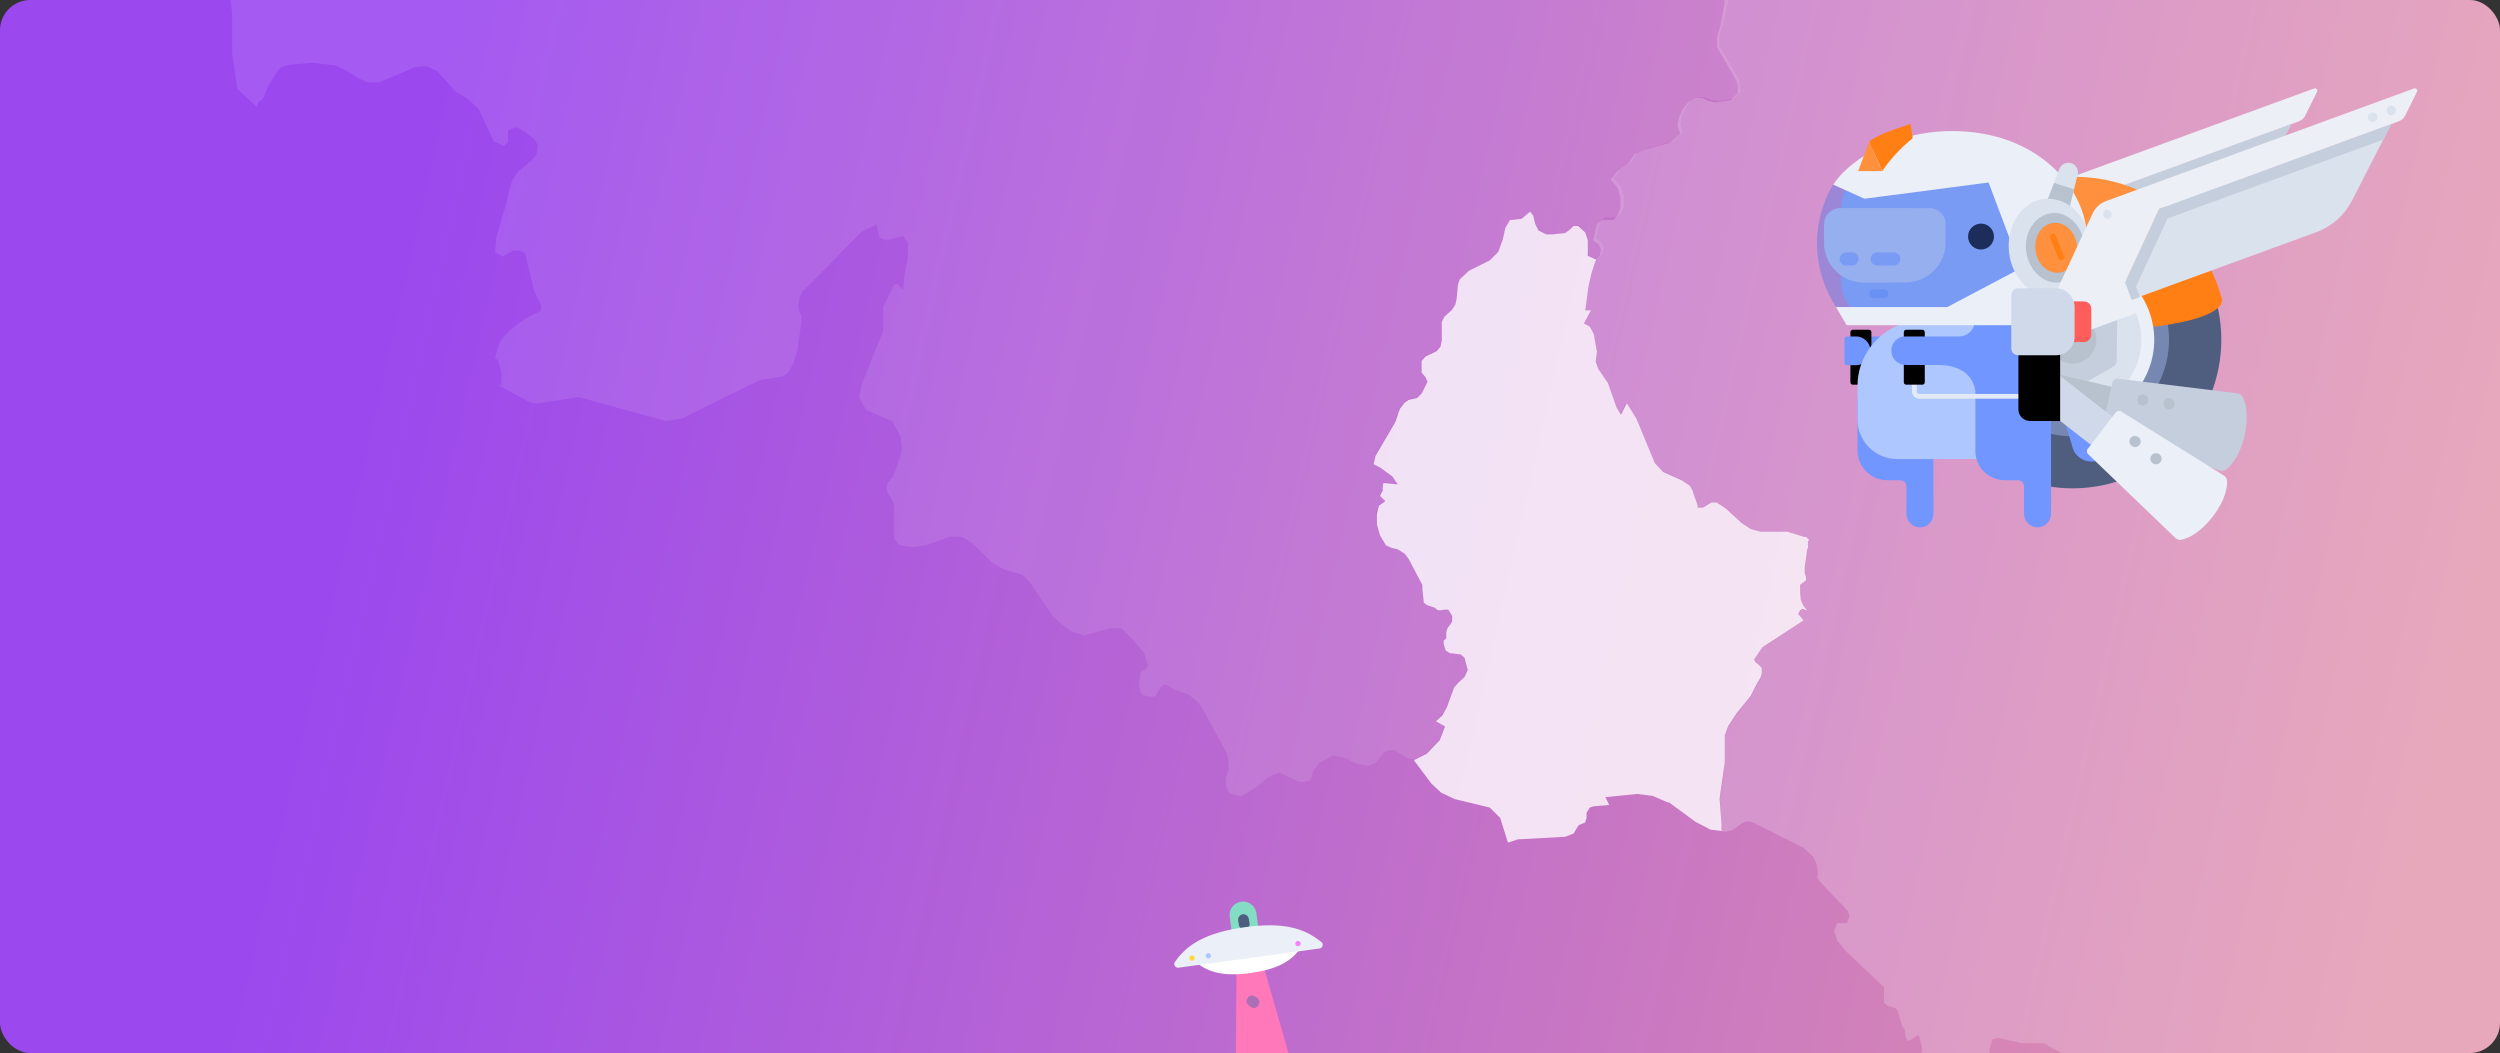 <svg width="660" height="278" viewBox="0 0 660 278" fill="none" xmlns="http://www.w3.org/2000/svg">
<rect x="0" y="0" width="660" height="278" fill="#333333" stroke="none"/>
<g clip-path="url(#clip0_2047_15477)">
<rect width="660" height="278" rx="8" fill="url(#paint0_linear_2047_15477)"/>
<path d="M1549.08 372.556L1544.63 381.81L1544.28 383.866L1544.97 383.524L1546.51 386.608L1547.2 387.294L1549.08 388.15L1547.2 390.036L1546.85 392.606L1547.71 399.803V403.574L1547.2 406.83L1546.34 409.743L1543.77 415.227L1543.08 416.255L1541.88 417.455L1540.68 417.969L1537.6 418.483H1537.09L1535.89 420.882L1534.52 426.709L1534.17 426.366L1528.17 423.624L1525.95 420.197L1523.55 418.483L1520.98 417.112L1505.72 412.828L1500.75 413.514L1495.96 415.227L1494.59 416.427L1493.73 417.969V418.826L1494.24 419.854L1494.76 423.796L1496.13 425.852L1496.47 427.737L1496.13 429.965L1494.24 434.078L1493.56 436.135L1493.21 438.191L1493.56 444.36L1493.21 446.588L1492.53 448.13L1491.84 449.33L1491.5 450.53L1490.64 455.156L1488.59 458.584L1474.19 471.094L1469.22 473.836L1449 477.435L1433.75 483.433L1431.35 485.146L1425.87 490.459L1421.07 493.029L1418.84 494.915V495.429L1410.96 496.971L1408.73 498.171L1407.36 499.713L1404.62 503.997L1402.73 506.225L1396.9 510.338L1396.39 511.024L1394.33 514.28L1393.48 514.622H1392.45L1391.59 514.965L1390.73 516.507L1390.39 519.421L1391.08 522.334L1392.45 524.905L1393.82 527.133L1404.1 537.929L1406.33 542.727L1406.67 545.126V545.469L1407.53 547.697L1408.73 549.411L1412.16 551.467L1415.07 554.552L1416.27 555.237L1418.67 557.637L1423.64 569.118L1426.72 573.917L1427.41 574.602L1417.98 589.683L1417.13 591.397L1416.78 592.768V594.139L1416.44 595.51L1415.58 597.052L1412.84 601.336L1415.24 603.736L1423.47 605.278L1425.69 604.935L1429.46 603.221L1431.69 603.564L1433.58 604.935L1435.29 607.163L1438.2 612.133L1439.4 615.217L1439.75 617.959V620.53L1439.4 623.1L1439.06 623.614L1437.35 627.898V628.584L1434.95 631.669H1434.61V636.467H1434.95V636.639L1433.58 640.066L1433.23 640.58V645.721L1433.75 646.921L1434.26 647.949L1434.61 649.32V651.034L1430.49 656.004L1429.46 656.86H1427.92L1427.07 656.346L1426.21 655.489L1424.84 654.804H1423.3L1422.1 655.489L1420.9 656.004L1419.35 655.318L1412.16 649.834L1405.47 642.465L1404.27 641.437L1402.9 640.923L1400.67 640.58L1397.08 637.667L1396.22 632.354L1397.93 627.384L1401.87 625.328L1398.96 622.586L1395.19 620.016L1392.96 617.273L1394.51 613.503L1391.93 613.846L1383.71 611.79H1378.57L1373.43 612.989L1370.68 614.36L1365.54 618.987L1364.17 620.187L1361.94 621.215L1358.86 621.901H1355.78L1353.72 620.873L1349.43 617.445L1348.23 616.074L1347.38 614.36L1345.84 609.733L1345.15 608.534L1342.75 608.02L1336.92 610.247L1334.53 610.59L1326.13 608.705L1322.87 609.219L1319.62 610.933H1318.07L1316.7 609.905L1315.85 607.506L1316.36 605.963L1317.22 604.592L1317.73 602.878L1318.07 600.651L1318.59 599.622H1318.24L1316.19 600.651L1314.99 601.508L1311.39 604.421L1308.99 605.278L1309.33 606.992L1309.85 608.191L1310.88 609.562L1312.08 610.761L1312.76 611.276L1313.1 612.475V618.302V620.359L1312.59 621.729L1308.48 627.042H1307.28L1273.69 625.842L1261.35 628.413L1259.64 629.441L1258.09 633.04L1256.55 633.554L1248.33 631.84H1236.33L1229.99 630.469H1227.25L1226.73 630.984L1222.62 634.582L1221.59 636.81L1220.39 641.78L1219.71 643.836L1216.96 646.749L1213.71 647.949L1206.85 649.149L1203.6 648.121L1200 647.606L1196.74 648.463L1189.89 656.346L1191.77 656.86L1193.32 657.888L1193.83 659.431L1192.63 661.659L1190.23 662.687H1183.89L1181.15 663.715L1178.23 666.286L1176.35 668.856L1174.29 671.084L1171.04 672.627L1167.44 672.284L1167.78 666.457L1164.7 665.258L1160.93 666.286L1151.33 672.969L1148.42 673.826H1133.16L1131.11 672.455L1129.57 669.542H1129.91L1130.42 668.514L1130.76 666.972V665.6L1130.25 664.572L1122.88 656.689L1115.34 653.261L1114.31 651.548L1119.11 648.292L1120.31 646.749L1116.88 644.179L1115.34 643.322H1113.29L1111.23 643.836L1105.4 646.578L1101.12 647.092L1099.92 646.749L1099.23 645.721L1098.72 644.693L1098.2 644.007L1078.84 636.639H1075.24L1073.18 638.01L1070.27 642.123L1068.39 643.665L1066.67 644.007L1060.5 642.979L1058.28 641.951L1057.08 641.094L1056.22 640.066L1055.88 638.181L1056.39 636.81L1057.08 635.782V634.925L1056.56 632.868L1056.05 632.526L1054.85 633.04L1052.45 633.554L1050.22 634.411V636.296L1051.76 638.695L1052.79 641.094V643.151L1051.08 651.719L1053.13 652.919L1054.33 654.29L1055.19 656.175L1055.88 658.917V663.544L1054.5 668.342L1052.45 672.627L1050.05 675.883L1048.85 676.739L1045.76 677.767L1044.22 678.796L1043.37 680.167L1040.11 686.679L1037.54 690.278L1034.63 692.848L1028.11 696.79L1024.86 697.99L1015.43 699.189L1013.2 699.532L1012.52 699.189L1013.03 697.818L1014.4 695.419L1014.92 695.076L1016.8 694.562L1017.49 693.876L1017.83 692.506V691.134L1017.49 689.764L1020.06 681.709V677.767L1017.49 676.397L1010.98 677.596L1009.26 679.481L1008.58 679.995H1007.89L1006.35 679.139H1005.66L1003.78 679.995L1002.58 680.853H1001.55L1000.18 679.481L999.323 677.425V675.026L998.809 672.798L997.267 670.913L1000.52 668.342L1001.21 666.114L1000.01 663.544L992.811 652.919L991.097 653.604L989.727 654.804L988.355 655.318L986.813 654.29V653.09L986.471 652.405V651.719L985.099 648.806L983.214 646.921L981.672 644.865L981.329 641.266L979.616 642.637L977.388 643.151L973.104 642.808L968.648 641.094H967.962L966.077 642.465H964.878L961.964 641.094L961.45 638.866L961.793 636.296L961.279 633.725L959.565 631.84L957.509 631.155H955.281L953.225 632.526L949.968 636.296L948.083 640.237L946.027 643.493L942.086 645.379H932.66L924.091 643.151H923.406L923.063 642.808L882.962 617.788L877.307 616.417H871.823L869.767 613.332H861.712L845.432 611.447L842.69 612.475L840.291 615.046L834.979 616.759L829.152 617.273L825.553 616.245L821.269 612.989L819.212 610.761V609.219L821.954 608.534L818.184 604.935L813.386 602.193H809.444L808.073 606.306L809.273 607.677H801.561L801.218 606.306L800.875 604.592L799.676 603.221L798.991 601.508L799.505 600.136L801.389 597.223L801.733 596.366L800.704 594.139L799.333 593.796L797.791 594.139L796.249 593.796L795.22 592.082L794.021 589.511L792.65 587.455L790.765 586.769L789.394 588.141L788.708 592.939L786.823 594.139L785.452 593.11L784.938 590.54V587.798L784.595 586.255L781.853 585.056H778.255L775.855 586.255L777.226 589.683L774.999 590.883L767.115 592.425H765.402L764.202 593.11L762.146 596.024L761.46 597.566L760.432 601.85L758.89 603.392L755.12 605.449L753.748 607.163V608.705L754.262 610.247L754.605 612.133L753.748 614.531L755.976 615.389H756.662L760.432 618.302L763.517 620.016H766.087L768.315 618.816L770.371 617.445L772.599 616.417L779.626 615.217L781.682 615.56L783.396 616.245L784.081 616.588H785.452L784.595 621.901L783.567 621.387V620.016L783.396 619.673H782.71L781.853 620.016L781.339 620.53L780.996 621.729V622.757L781.51 623.614V624.3V625.842V627.384V628.927L780.825 629.955L780.482 630.469L778.597 631.155L777.226 629.612L776.884 629.27L775.17 626.356L772.942 624.3L768.487 624.814L764.031 627.727L762.317 631.498V632.526L758.033 633.211H757.519H748.093L742.609 631.669L741.239 630.812L740.21 628.756L739.353 626.699L738.497 625.842H736.783L733.013 624.471H730.442L722.559 625.842L721.874 626.356L721.188 627.384L720.16 628.413L717.418 629.27L714.162 630.984L712.962 631.84L711.763 633.211L711.249 634.24L710.563 635.096L709.192 636.124L702.68 637.667H683.658L683.315 636.81L682.972 634.754L682.458 632.697L681.601 631.84L672.176 631.326L670.119 630.298L667.378 634.411L664.978 637.153L662.236 638.695L656.41 639.895L650.069 641.266L646.813 640.923L644.757 639.723L639.273 636.81H639.615H643.043L644.585 635.268L646.47 629.784L643.214 630.126L635.674 632.354L636.188 630.126L636.531 629.27L636.188 627.213L635.331 626.014L634.474 625.157L633.618 624.129L630.361 617.617L628.305 614.875L626.077 613.675L625.563 612.647L625.049 610.247L624.706 605.62L625.22 604.25L627.619 601.679L628.476 600.308V596.709L626.762 589.169L627.105 586.084L629.162 579.058L630.018 578.03L632.075 577.002L632.418 574.602L631.732 570.49V569.461V568.947V568.433V567.576L632.246 566.548L633.274 565.691L633.789 564.663L634.646 562.435L634.988 561.407V557.808L635.674 554.895L639.615 550.781L640.986 548.211L640.643 541.356L634.303 530.217L633.789 521.135L634.646 516.85L635.674 513.594L636.702 511.709L637.73 510.338L638.416 508.624L638.758 505.54L639.787 502.798L649.041 489.773L650.583 486.517L651.44 482.748L651.783 478.292L652.811 473.664L655.21 471.78L657.952 470.237L660.008 466.981V463.897L659.494 460.983L658.466 458.241L657.952 455.671V452.758L659.152 446.931L659.837 444.36L660.865 442.304L661.894 440.933L662.579 438.705L662.922 434.592L663.607 432.535L665.321 430.822L668.92 427.909V426.366L667.206 421.739V414.028L668.406 406.83L674.575 397.233L676.289 396.033L678.688 395.177L680.916 393.292L684.857 388.493L686.571 387.294L688.456 385.408L689.998 383.352L690.684 381.638V377.354L691.712 375.298L693.426 374.783H697.539L698.738 374.269L699.595 373.584L699.938 372.385L700.281 370.328L700.966 369.128L701.652 368.443L701.994 367.929H703.365L708.678 365.015L709.535 364.33L711.42 361.245L718.103 342.909L722.73 334.169L725.815 330.741L724.101 329.028L709.706 326.114L686.4 313.775L683.829 313.433L675.432 314.289L663.264 310.691L661.722 311.205L658.295 313.09L656.581 313.604H655.21L652.125 312.233L650.583 311.891L648.698 312.233L646.984 312.919L645.271 313.433H644.757L643.214 312.919L641.843 311.719L640.472 308.805L639.444 307.435L636.188 305.721L629.847 304.521L626.591 302.465L624.706 300.066L621.45 294.753L619.393 292.526L619.737 291.84L620.079 291.326L621.107 290.64L620.079 287.384L617.509 286.356L611.168 286.013L610.482 283.443H607.569L604.656 284.128H604.142L601.742 285.671L601.057 286.699L600.028 289.955L599.343 291.154L598.315 291.668L595.402 292.011L594.031 292.526L593.174 293.725L591.631 296.81L590.775 297.667H589.918L585.976 295.61H573.295L571.067 294.753L568.839 293.554L563.184 289.44H562.327L560.956 290.64V291.84L561.47 293.04V294.239L556.672 297.152L553.415 294.582L551.702 288.412V280.529H548.617L539.534 275.388H537.992H533.708L527.539 274.017L525.997 274.36L525.139 277.445L526.168 281.043L526.682 284.814L524.111 288.241L522.226 288.584L516.571 286.527H510.059L508.345 285.671L506.46 282.586L506.803 279.844L507.488 276.931L506.632 273.332H506.117L504.232 274.703H503.546L503.204 274.017L502.861 272.303V271.789L502.176 270.933L500.976 266.82L500.291 266.134L498.234 265.449L497.377 264.764V263.906V261.678V260.65L487.438 251.225L485.039 248.312L484.182 245.741L485.039 243.685H487.609L488.295 241.799L487.781 240.429L480.583 232.888L479.555 231.346H479.898V229.975L479.555 228.09L478.698 226.205L476.127 223.806L462.761 217.122L461.218 216.779L460.019 217.293L457.277 219.179L455.734 219.521H454.535V217.807L454.02 210.953L455.049 203.755L455.391 201.527V194.33L456.248 191.931L458.476 188.503L462.246 183.876L463.789 180.791L464.817 179.078L465.159 178.049V176.507L464.131 175.65L463.275 174.965L462.932 174.28L465.159 171.023L475.956 163.997L475.613 163.483L474.585 162.283L475.099 161.255L475.784 160.912L476.984 161.427L475.956 160.055L475.27 158.513L474.928 156.628V154.571L476.47 153.372V152.515L476.127 151.487V149.945L476.813 144.975H476.984V142.918L477.327 142.576L476.47 141.719H475.956L471.5 140.348H464.474L461.903 139.662L459.504 138.12L455.22 134.178L452.821 132.636H451.45L449.222 134.007H448.022V133.15L447.166 130.751L446.652 129.209L445.966 128.009L443.91 126.638L438.94 124.411L436.712 122.011L431.913 110.358L429.343 106.245L427.801 109.33L426.601 107.273L424.373 100.932L421.803 97.163L421.117 95.277L421.46 92.707L420.603 87.908L419.575 86.023L418.032 85.166L419.404 82.596L419.918 81.91H419.575H418.718H418.375L419.232 75.398L419.918 72.314L420.946 69.058L422.317 67.515L422.66 65.973L422.145 64.602L420.603 63.403L420.946 62.203L421.46 59.632L421.803 58.947L423.002 58.09H425.915L426.944 57.061L427.801 54.834V52.263L427.115 49.692L425.23 47.465L426.773 45.408L430.029 43.009L431.399 40.781L434.484 39.41L440.825 37.697L443.567 35.297L442.881 33.241L443.224 31.013L444.252 28.785L445.623 27.071L447.68 25.872H449.394L451.107 26.729L452.992 27.071L456.934 26.386L458.819 24.501V22.787L458.476 21.416L453.335 12.505V9.763L454.192 6.678L455.22 1.195V-2.576L454.706 -3.433H453.678L452.478 -5.66L451.621 -8.06L451.278 -10.116L451.621 -12.001L453.335 -13.544H450.593L444.252 -15.086L442.024 -16.114L441.682 -16.456H441.339H440.996L440.654 -16.114L435.684 -14.572H434.313L433.113 -15.6L431.913 -18.17L430.714 -19.199L431.913 -21.255H430.2L429 -21.941V-22.969L430.029 -24.683L427.629 -27.767L430.371 -32.051L434.998 -35.822L438.254 -37.707V-38.564L439.968 -40.62L440.996 -42.676L440.654 -44.048H430.543L427.458 -45.932L425.744 -49.188L427.629 -50.388L418.718 -64.098L415.976 -66.84H413.577L407.75 -65.469H405.865L405.351 -67.697L405.865 -70.096V-72.324L403.295 -73.523V-74.038L403.123 -74.38V-74.723L403.466 -75.066L403.809 -78.15L402.781 -79.522L401.409 -80.55L400.21 -82.435L399.525 -85.348L401.752 -84.834L403.809 -86.719L404.494 -89.461L404.151 -91.517V-93.574L405.351 -95.973L407.407 -97.173L410.664 -96.83L412.377 -98.715L413.234 -101.114V-102.999L412.034 -107.798L412.377 -109.34L413.234 -110.54L413.577 -111.396L408.778 -113.11L405.351 -115.338L404.151 -116.537L403.809 -118.423V-121.85L404.151 -123.735L405.008 -125.62L404.665 -126.82L399.353 -126.135L395.583 -127.334L393.526 -127.677L391.47 -127.163L387.7 -125.277L385.644 -124.935V-130.761L383.244 -137.445L382.387 -142.929L386.5 -145.156L388.557 -143.957L390.27 -141.729L392.155 -140.016L394.897 -140.358L396.783 -142.414L399.525 -148.413L401.409 -150.64L414.948 -161.265L423.345 -165.721L425.573 -168.634L422.488 -171.548L425.915 -174.29L427.115 -174.975L423.688 -176.175L416.319 -171.205L412.891 -173.09L411.863 -177.374L412.206 -182.515L413.406 -187.143L414.948 -189.713L418.032 -193.483L425.573 -207.364L427.115 -208.907L430.885 -211.477L432.257 -213.533L433.113 -216.447L433.627 -221.588L434.484 -223.644L432.257 -226.215V-230.499L433.627 -235.469L434.141 -240.096L433.456 -244.38L432.428 -252.092L426.601 -258.947L416.833 -272.314L416.148 -275.227L417.004 -278.655L418.718 -283.967L408.778 -288.251L405.351 -292.536L407.236 -299.219L405.694 -300.761L402.438 -303.161L400.724 -304.017H396.439L395.069 -304.531V-307.102L396.097 -307.959L398.496 -310.358L398.839 -315.157L396.954 -319.784L393.698 -322.354L394.212 -324.41L396.611 -326.124L402.609 -327.152L405.523 -328.352L408.607 -330.58L410.664 -331.78L416.662 -333.322L421.46 -332.122L424.887 -331.265L427.287 -330.751L425.401 -333.836L419.918 -339.663L418.032 -341.034L423.002 -343.776L427.801 -341.548L432.428 -337.777L437.397 -335.721L442.024 -336.749H443.224L444.252 -335.549L445.794 -332.636L446.48 -331.78L452.135 -330.923L454.535 -329.552L455.049 -325.953L460.533 -327.496L461.218 -329.894L460.019 -335.207L469.444 -332.465H472.357L474.756 -333.493L481.954 -338.977L496.521 -343.947L509.545 -344.29L513.486 -346.518L516.914 -350.63L520.341 -356.628L521.541 -358H522.74L523.426 -358.856V-361.77L523.255 -363.312L522.569 -364.511L518.799 -368.453L509.202 -373.765L505.946 -374.794L503.546 -376.507L503.204 -380.106L504.232 -382.506L505.603 -383.191H507.146L508.859 -384.219L510.059 -385.762L511.258 -388.846L511.944 -390.217L514.343 -392.788L516.742 -394.159H517.599L526.339 -395.187L528.224 -396.901L531.48 -403.584L534.394 -406.497L540.734 -409.239L543.648 -411.81L547.075 -417.465L548.617 -419.35L555.129 -423.292L555.472 -424.491L555.129 -425.177L554.273 -426.719L552.901 -431.861V-436.316L554.101 -439.915L557.015 -446.77L558.214 -455.509L556.157 -461.679L547.246 -476.246L546.389 -475.732L545.533 -474.189L544.162 -472.818L540.563 -471.79L536.792 -471.447L532.68 -472.132L525.139 -475.046L513.486 -476.76L509.545 -478.644L506.632 -482.072L505.774 -485.671V-489.955L505.089 -494.239L503.204 -498.01H505.603L513.658 -502.294L508.859 -506.407L507.831 -507.949V-510.006L508.516 -512.062L508.859 -514.29L507.66 -516.86L510.23 -518.745L512.801 -520.631L517.771 -522.173H531.652L539.363 -520.117L546.561 -521.145L548.789 -520.288L553.93 -518.574L556.672 -523.715L557.7 -532.284L559.071 -558.332L560.271 -566.386L561.813 -570.5L563.012 -573.584L575.008 -592.606L578.264 -600.661L579.635 -608.373V-617.113L578.436 -634.592L577.922 -636.649L577.236 -637.848L576.722 -639.391V-642.304L577.065 -644.189L579.121 -649.502L580.149 -653.615L580.663 -657.385V-661.326L580.149 -668.181L581.521 -669.038L583.234 -670.752L584.605 -672.465L585.976 -675.036L586.49 -677.949L585.462 -680.691L589.232 -686.346L591.289 -687.375H594.716L597.972 -686.518L602.942 -683.262L605.684 -682.062L602.085 -687.203L596.258 -689.26L562.841 -690.459L557.357 -693.201L555.129 -700.056V-718.221L555.643 -722.334L558.557 -729.703L559.242 -733.302L560.442 -735.53H563.355L569.182 -734.159L570.038 -736.215L571.41 -736.901L572.438 -739.3L572.095 -742.385L570.724 -744.099L566.44 -746.326L564.555 -748.211L564.212 -751.468L566.268 -754.21L571.067 -757.466L576.379 -763.463L579.293 -765.52L584.777 -771.175L596.258 -775.631L618.708 -778.201L620.251 -777.173L621.793 -774.945L625.22 -774.089L646.813 -778.544L690.684 -784.714L702.337 -781.286V-779.401L701.309 -772.546L705.422 -763.635L711.42 -755.923L716.39 -752.496V-750.953L715.19 -747.869L717.418 -746.84L720.674 -745.984L722.388 -743.413L721.874 -738.957L720.502 -736.729L717.418 -734.33L714.847 -732.959L709.021 -732.445L706.45 -730.903L709.192 -722.677L710.563 -719.592L712.619 -717.536L714.505 -718.393L716.218 -719.078H718.617L720.331 -718.05L723.073 -714.794L724.101 -714.109L725.301 -713.081L726.5 -710.853L728.043 -708.625L730.099 -707.597H732.498L734.212 -708.111L735.755 -709.139L737.468 -710.853L740.553 -715.994L743.809 -724.391L744.666 -732.788L740.381 -737.758L734.555 -736.215L731.47 -736.729L731.813 -740.329L733.013 -744.441L734.041 -752.838L735.24 -756.266L737.125 -758.322L739.525 -759.35L745.694 -759.693L748.436 -758.322L750.664 -755.238L752.378 -751.81L754.091 -749.411L759.918 -746.326L772.428 -743.927L778.083 -741.185V-739.3L774.656 -736.215L771.4 -732.274L769.001 -726.962L768.143 -719.764V-706.054L769.172 -700.056L771.229 -695.6L771.571 -701.598L770.029 -716.85V-724.048L772.428 -729.361L775.855 -731.76L778.94 -734.673L780.311 -741.699L779.626 -742.899L775.855 -752.496L774.656 -753.866L773.113 -757.123L771.743 -760.893L770.714 -765.52L768.658 -771.175L768.143 -775.288L768.487 -779.401L769.343 -783L774.827 -796.709L778.769 -811.619L781.339 -818.302L783.396 -821.387L786.309 -824.129L789.565 -826.014L792.821 -826.699H795.906L797.619 -825.671L801.218 -821.558L806.359 -817.102L811.843 -814.189L823.325 -811.276H829.666L840.291 -814.189L846.118 -813.675L848.86 -816.931L860.513 -819.844H872.166L874.736 -821.558L876.793 -820.016L879.192 -819.502H884.162L885.362 -818.816L888.617 -814.532L902.841 -789.34L908.668 -782.314L912.781 -778.887L914.837 -776.316L916.894 -768.776L927.005 -753.866L929.233 -751.81L931.974 -750.61L935.402 -750.268L937.287 -749.411L946.027 -743.413L955.967 -741.185L964.021 -739.471L965.906 -740.329L964.021 -743.585L958.537 -746.84L945.342 -748.383L940.029 -750.61L929.404 -757.466L924.605 -762.949L922.892 -770.833L922.377 -777.516L921.863 -781.8L920.321 -783.171L913.466 -786.941L911.238 -787.798L907.64 -791.054L904.212 -798.423L901.813 -806.478V-811.447L896.329 -813.504L887.075 -821.558L881.592 -824.986L876.108 -826.357L857.428 -826.699L851.773 -829.27L848.002 -830.298L846.289 -829.27L844.746 -826.699L841.319 -827.899L836.178 -831.841L831.208 -837.839L819.041 -862.516L824.696 -865.087H827.438L830.865 -864.401L836.692 -860.459L839.777 -859.431L843.033 -860.973L844.232 -863.715L845.432 -868.685L846.289 -873.998V-877.768L844.575 -880.338L841.833 -882.738L839.777 -885.308L840.12 -888.221V-889.764L836.521 -890.792L831.379 -889.764L826.581 -887.365L824.011 -884.452H822.982L819.041 -891.477L816.47 -897.133L816.128 -898.333L817.327 -903.302L819.555 -907.586L821.098 -911.528L820.069 -915.298V-917.012L821.783 -918.383L827.952 -920.097H830.523L832.065 -921.639L834.293 -924.723L836.521 -928.665L838.063 -932.435L834.635 -931.75L829.152 -926.951L826.067 -925.581L826.41 -926.437L826.753 -928.151L827.095 -929.008L822.64 -928.494L814.928 -926.095L810.472 -925.581L805.16 -926.437L802.932 -925.581L798.133 -920.953L796.42 -920.439L792.478 -921.81L788.366 -925.581L785.281 -931.064L784.938 -937.576L786.994 -940.147L790.936 -942.032L795.392 -942.889H798.819V-944.432L796.249 -945.117L794.192 -947.002L792.307 -947.687L789.908 -944.603L788.708 -947.345L789.222 -950.258L790.593 -952.829L792.136 -954.885L795.22 -953.514L807.045 -956.77H823.154L826.924 -957.799L830.009 -959.683L836.178 -965.167L841.833 -967.909L844.232 -969.794L845.26 -973.907V-980.077L841.49 -985.903L829.495 -998.756L827.781 -1001.5L827.095 -1004.24L825.724 -1005.44H822.64L819.555 -1004.41L817.841 -1003.21L816.813 -1005.1L821.783 -1008.52L816.642 -1022.23L814.756 -1025.83L810.472 -1028.4L802.589 -1035.43L797.619 -1037.83V-1039.54L798.476 -1044.17L796.591 -1049.31L793.678 -1054.45L791.793 -1058.91L790.936 -1065.59L791.622 -1071.42L793.678 -1078.79L798.819 -1077.24H804.303L814.242 -1080.84L817.67 -1081.36L829.323 -1079.3L840.805 -1074.5L871.823 -1067.13L874.222 -1064.91L874.908 -1062.33L875.422 -1058.74L876.45 -1055.65L879.021 -1054.62H889.646L891.873 -1054.97L893.245 -1056.51L895.301 -1057.02L896.843 -1058.39L899.414 -1059.08L902.327 -1056.34L904.726 -1055.99L906.954 -1056.68H909.01L917.751 -1061.14L920.493 -1064.56L924.091 -1065.93L925.977 -1069.19L927.861 -1070.73L928.375 -1061.65L935.402 -1059.08L944.313 -1058.56L950.483 -1055.82L953.053 -1053.94L956.823 -1052.22L960.251 -1049.82L961.793 -1045.37L963.507 -1042.97L967.277 -1043.66L973.96 -1046.23L973.446 -1051.54H976.874L981.672 -1048.8L985.099 -1044.51L987.156 -1035.94L988.013 -1033.89L989.384 -1032L992.126 -1029.09L990.241 -1027.72H988.355L986.471 -1028.75L985.099 -1029.09V-1028.57L981.501 -1025.66H980.987L980.13 -1024.98H979.444L979.101 -1024.46V-1022.06H981.158L984.928 -1023.26H988.698L990.926 -1020.52L992.469 -1021.89H994.182L995.039 -1020.52L994.011 -1016.92L994.696 -1013.49V-1008.52L994.011 -998.07L993.325 -993.615L992.297 -990.016L990.926 -987.103L989.041 -984.361L984.243 -979.905L978.416 -976.649L972.075 -974.593L965.906 -973.907V-972.194L972.246 -968.938L1007.55 -977.335L1010.29 -976.306L1019.2 -968.594L1016.29 -965.681V-962.939L1017.49 -959.855L1018.35 -955.742L1017.49 -952.315L1015.43 -949.23L1012.86 -947.002L1010.29 -946.316L1010.63 -945.802L1011.15 -945.46V-944.603L1010.29 -942.889L1011.83 -941.175L1012.35 -939.119L1011.83 -936.72L1010.46 -934.32L1013.72 -935.52L1016.12 -938.605L1019.55 -946.488L1021.43 -954.885L1022.46 -956.941L1024 -957.97L1029.48 -958.484L1031.54 -959.683L1032.57 -961.054L1033.25 -962.425L1034.63 -963.796L1036.34 -964.31L1042.51 -963.796L1045.76 -962.254L1054.68 -955.057L1077.81 -944.774L1090.84 -932.435L1096.83 -930.893L1103.52 -932.093L1108.49 -935.177L1116.88 -943.06L1121.68 -946.145L1126.65 -948.201L1138.82 -949.744V-948.03H1136.25L1132.65 -947.859L1135.22 -946.659L1137.79 -947.516L1141.22 -945.117L1151.5 -951.457L1156.13 -949.744L1150.64 -943.574L1149.1 -941.175L1148.24 -941.861L1146.02 -942.889L1147.56 -938.776L1148.93 -928.837L1150.13 -924.038L1149.1 -920.953V-916.669L1150.13 -909.472L1149.44 -905.187L1148.07 -902.96L1146.7 -901.417L1146.02 -899.189L1129.05 -888.05L1123.22 -880.51L1120.65 -878.796L1114.66 -876.74H1113.46L1112.26 -875.712L1111.23 -876.397L1110.2 -877.596H1108.83L1107.63 -876.911L1107.12 -876.226L1101.46 -867.486L1099.92 -865.772V-864.23L1101.8 -859.431L1103.86 -855.832L1106.6 -853.433L1110.54 -852.234L1116.2 -852.748L1117.57 -852.234L1118.6 -849.663V-846.75L1119.28 -844.522L1121.51 -843.836H1122.03H1123.74H1124.42L1126.31 -845.379L1130.59 -849.834L1132.99 -850.863L1135.73 -851.377L1143.45 -855.661L1161.27 -858.06L1162.64 -857.546L1163.67 -856.175L1164.7 -852.748L1165.72 -851.034L1170.87 -849.663L1171.72 -848.464L1171.04 -842.808L1171.38 -840.238L1173.26 -839.209L1177.55 -838.867L1178.75 -839.209L1184.75 -844.35L1185.95 -843.665L1187.49 -840.066L1188.35 -839.209H1194.51V-838.353L1200.17 -831.327L1201.2 -830.641H1202.91V-833.211L1204.63 -837.153L1205.83 -842.123L1205.14 -846.064L1206.17 -847.95L1207.54 -848.978L1208.74 -849.32L1208.4 -850.348L1208.05 -853.09L1207.71 -854.29L1212.68 -859.431V-861.316H1211.65V-862.859L1215.42 -861.316H1216.62L1219.54 -863.544L1222.11 -870.228L1223.99 -871.599L1225.19 -871.941L1226.22 -872.97L1226.9 -874.512L1227.59 -876.397V-877.596L1226.56 -878.454V-879.653L1227.08 -880.853L1227.76 -881.71L1228.27 -882.395L1231.87 -888.907L1236.5 -892.163L1242.16 -893.02L1254.32 -890.792L1289.28 -898.333L1294.77 -901.931L1295.45 -894.734L1294.94 -887.879L1295.28 -882.052L1298.71 -878.111L1297.34 -881.196L1296.65 -887.707L1295.8 -890.107L1297.34 -893.02L1301.62 -895.419L1302.82 -898.847H1301.11H1299.57L1298.02 -898.161L1296.65 -897.133L1297.68 -899.532L1302.65 -906.044L1305.56 -908.786L1308.99 -914.613L1311.05 -915.984L1312.93 -916.498L1323.9 -922.496L1329.38 -927.123L1331.61 -929.693L1336.92 -939.976L1345.66 -952.829L1346.69 -955.228L1352.69 -965.681L1355.09 -972.194L1356.8 -974.422L1359.72 -975.964V-974.422H1358.69L1361.77 -969.452L1368.11 -966.881H1401.53L1407.01 -964.139L1410.44 -966.024L1414.73 -964.996L1416.61 -962.254L1413.01 -958.827L1409.24 -957.97L1393.48 -959.341L1387.31 -961.74L1383.37 -962.254L1382.17 -961.74L1380.62 -959.512L1379.77 -958.827H1376.85L1373.08 -959.512L1371.71 -958.655L1370.86 -955.228L1370 -957.113L1369.14 -956.599L1367.77 -955.399L1366.91 -955.057L1367.26 -952.829L1367.94 -951.8L1368.8 -951.457H1370L1369.49 -951.115H1369.14L1368.97 -950.772V-949.744L1366.23 -951.286L1363.14 -950.943L1360.57 -949.23L1359.2 -946.316L1356.8 -949.401L1353.89 -950.943L1348.58 -951.457L1346.18 -950.258L1344.12 -947.345L1343.09 -943.574L1343.95 -939.633L1341.89 -939.976L1341.04 -940.318L1340.01 -941.175L1338.98 -939.462L1340.01 -936.548L1339.32 -933.635L1337.44 -931.407L1335.04 -930.893L1336.07 -927.465L1337.27 -924.723L1337.61 -922.496L1335.9 -920.439L1342.24 -915.984L1345.84 -915.127L1348.92 -917.012H1346.69L1344.98 -917.697L1341.89 -920.268L1342.92 -923.181L1344.29 -925.409L1347.89 -929.008L1348.75 -929.522L1350.29 -930.036L1350.98 -930.55L1351.49 -931.75V-934.834L1352 -935.863L1354.4 -937.919L1364 -942.546L1361.94 -944.089H1361.09V-945.974L1363.83 -947.002H1364.86L1366.06 -945.974V-947.687L1368.8 -945.288L1373.08 -946.488L1381.14 -951.115L1380.8 -951.971L1380.45 -953.857L1380.11 -954.713L1381.65 -955.913L1383.37 -956.599H1385.25H1387.14V-954.713L1384.91 -954.199L1383.37 -952.143L1382.51 -949.23L1382.17 -946.145L1384.05 -949.401L1384.74 -951.115L1385.25 -953.171L1386.62 -950.772L1388.16 -948.544L1389.88 -947.687L1391.42 -949.573L1393.13 -948.03H1394.68L1396.05 -949.23L1397.42 -951.115L1397.76 -949.23L1398.45 -947.345L1399.3 -945.802L1401.87 -942.546L1402.39 -942.032L1402.9 -942.375L1404.44 -942.718H1407.19L1408.73 -942.889L1410.44 -944.432L1411.64 -946.488L1413.18 -950.601L1414.56 -953L1418.33 -956.77L1424.15 -960.54L1429.98 -962.768L1433.75 -961.74L1431.86 -959.855V-956.941L1432.89 -953.685L1434.61 -951.286L1440.95 -948.03L1442.66 -946.316L1439.92 -941.347L1440.43 -937.405L1444.55 -930.722L1444.89 -927.98V-925.238L1445.23 -923.181L1446.77 -922.325H1453.29V-920.439H1451.91L1450.89 -919.925L1449.17 -918.897L1453.97 -919.411L1461.68 -915.127L1466.82 -913.927L1470.59 -911.871L1475.39 -901.931L1479.33 -898.504L1477.11 -896.961L1475.39 -895.248H1478.99L1484.47 -897.99L1487.39 -896.79L1486.19 -893.877L1485.5 -892.677L1484.3 -891.649L1486.02 -890.621L1487.05 -891.135L1488.07 -891.992L1489.44 -891.649L1490.3 -890.449L1492.36 -884.794L1494.24 -881.196L1496.47 -878.282L1499.21 -876.568H1502.64V-878.282L1501.44 -879.482L1499.73 -882.395L1498.53 -883.423V-885.137L1516.69 -888.736L1520.98 -890.792L1528.52 -895.933L1532.63 -897.305L1533.32 -895.933L1532.97 -894.905L1532.12 -894.048L1530.57 -893.705V-892.163L1535.03 -889.935L1546.68 -880.167V-878.454L1544.63 -874.854L1543.43 -870.056L1541.71 -865.601L1537.77 -863.201L1539.48 -861.831L1543.77 -856.347L1545.31 -853.776L1546.17 -853.09L1550.28 -851.377L1551.31 -850.692L1552 -848.978L1552.51 -847.092L1553.02 -845.893V-845.036V-843.836V-842.808L1553.54 -842.466H1555.59H1556.11L1556.96 -841.78L1557.82 -841.266L1558.68 -840.923H1559.54L1561.42 -839.724V-837.325L1560.73 -834.583L1559.02 -832.183L1548.57 -823.443L1547.03 -820.188L1548.4 -817.102L1551.14 -815.732L1553.88 -815.046L1555.08 -814.189L1555.94 -811.447L1558.16 -808.363L1560.56 -806.306L1562.11 -806.649L1572.9 -797.566L1577.7 -796.538L1580.1 -793.625L1580.61 -793.111L1584.21 -793.453L1585.24 -793.111L1588.84 -790.883L1590.55 -790.198L1602.38 -789.34L1606.49 -790.54L1608.2 -793.967L1609.23 -794.653L1611.63 -794.139L1613.69 -792.082L1614.03 -788.141L1612.83 -786.256L1605.98 -781.286L1607.86 -780.258L1610.09 -779.572L1612.49 -779.23H1613.69V-772.203L1613.35 -768.433L1615.57 -763.635L1618.66 -754.038L1619 -751.639L1618.66 -742.556V-737.072L1619.86 -731.931L1623.46 -726.448L1625 -721.306L1628.08 -716.165L1629.63 -703.483L1632.71 -689.26L1633.74 -684.633V-682.576L1634.08 -678.121L1634.6 -675.721L1635.45 -674.179L1637.68 -672.294L1638.19 -670.923L1640.08 -669.209L1636.31 -661.669L1635.28 -660.126L1633.74 -659.27L1632.2 -657.042L1631.17 -654.129L1630.83 -650.873L1631.34 -646.931L1632.2 -643.503L1632.54 -639.905L1628.08 -626.195L1627.74 -624.139L1625.86 -619.683L1621.4 -614.885L1612.83 -608.03L1603.92 -603.403L1596.89 -598.09V-596.548L1597.75 -594.149L1599.46 -585.58L1599.81 -582.495L1599.12 -577.869L1597.58 -574.955L1593.64 -571.528L1595.35 -568.1L1597.92 -566.044L1601.01 -565.016H1604.26L1607.18 -563.473L1611.98 -557.818L1615.92 -555.761L1631.51 -544.28L1633.74 -541.538L1638.71 -531.598L1640.25 -530.056L1642.99 -528.685L1647.28 -522.859L1656.02 -519.431L1664.59 -509.834L1665.44 -508.806L1670.07 -505.036L1665.96 -496.467L1664.76 -490.812L1667.5 -488.241L1668.18 -485.671L1665.79 -480.016L1662.19 -474.36L1654.65 -467.677L1655.5 -458.08L1658.93 -447.626L1662.02 -440.6L1661.16 -436.316L1664.41 -432.546L1669.38 -429.975L1673.5 -428.947L1677.61 -427.233L1679.84 -423.12V-418.322L1676.92 -414.552V-413.01L1678.98 -409.753L1678.47 -406.326L1676.92 -402.042L1676.07 -395.872L1677.61 -392.445L1687.21 -385.248L1684.46 -381.82L1683.27 -379.764L1682.75 -377.707L1682.41 -375.479L1681.72 -373.251L1678.64 -367.425L1677.78 -365.197L1677.27 -350.802L1676.07 -346.175L1673.84 -341.891L1671.1 -338.292L1662.7 -329.723L1660.82 -325.61L1661.33 -320.64L1663.73 -317.042L1666.3 -315.157L1668.36 -312.415L1668.87 -306.245L1670.41 -300.247L1673.67 -296.306L1680.87 -290.308L1682.75 -286.195L1684.12 -280.197V-274.027L1682.58 -269.401L1679.67 -264.945L1678.47 -260.318L1678.81 -258.604L1679.32 -256.205L1682.58 -252.777L1692.18 -249.521L1695.26 -247.294L1698.69 -245.409L1705.54 -243.352L1708.8 -241.81L1711.03 -240.096L1713.77 -237.183L1715.31 -233.927L1714.11 -231.014L1714.63 -224.844L1715.48 -214.905L1716.17 -210.449L1716.51 -208.907L1719.25 -204.108L1722.51 -200.166L1724.57 -195.54L1723.88 -188.685L1724.39 -187.999L1725.08 -187.314L1722.51 -182.344L1720.45 -176.175L1719.25 -169.662V-163.836L1718.74 -160.923L1717.71 -159.38L1716.51 -158.352L1715.65 -156.81L1715.31 -154.582V-150.126L1714.8 -147.384L1708.29 -130.761L1700.92 -113.11L1695.78 -107.284L1693.72 -103.856V-99.572L1691.32 -93.403L1689.95 -90.66L1688.58 -88.947L1686.18 -88.261H1682.92L1677.44 -89.632L1671.78 -93.917L1669.73 -95.116L1664.59 -96.487L1663.9 -98.201L1664.41 -102.314L1666.81 -108.14L1667.67 -111.225L1666.81 -113.796H1665.1L1657.05 -110.54L1655.33 -111.91L1656.19 -114.652L1657.9 -117.909L1659.1 -120.651L1659.44 -124.078L1658.93 -126.306L1657.73 -128.191L1656.02 -130.419L1654.3 -131.79L1650.36 -132.818L1648.48 -134.017L1647.11 -135.902L1646.59 -137.273L1646.25 -138.644L1645.39 -140.53L1644.19 -137.273L1642.48 -136.416L1637.17 -136.759L1633.05 -134.874H1631.51L1629.97 -135.731L1628.94 -136.93L1628.26 -138.302L1627.23 -139.33L1621.74 -141.044L1617.12 -140.358L1613.69 -136.759L1611.63 -130.076L1609.92 -127.677L1611.63 -126.477L1616.6 -125.791L1619.52 -124.592V-124.078L1617.97 -123.221V-120.822L1621.57 -117.051L1627.06 -115.509L1631 -113.282L1630.14 -107.455L1625.86 -103.856L1614.37 -104.713L1609.06 -103.684L1607.52 -102.142L1604.78 -98.029L1603.06 -96.316L1580.27 -85.862H1577.53L1572.22 -86.376L1569.3 -85.691L1567.76 -84.491L1565.53 -81.578L1563.99 -80.378L1562.11 -80.036L1560.73 -80.55H1559.54L1558.16 -78.836L1557.48 -76.608V-74.723L1557.99 -73.18V-71.981L1556.96 -70.61L1556.11 -70.267H1555.25L1550.97 -67.525L1548.4 -67.011L1541.71 -67.697L1538.63 -67.354L1532.97 -65.297L1530.23 -64.783H1517.04L1510.35 -63.584L1504.35 -59.985L1506.07 -56.386L1505.55 -53.302L1503.67 -50.731L1501.27 -48.846L1502.13 -46.961V-45.59L1501.1 -44.562L1499.73 -43.705L1497.16 -40.449L1494.76 -38.221L1492.02 -37.535L1488.76 -39.078L1487.73 -40.278L1485.67 -43.705L1484.82 -44.562L1483.1 -45.247L1482.76 -44.904V-44.048L1481.73 -43.019L1476.25 -39.078L1475.39 -37.535L1473.85 -32.909L1470.76 -31.366L1468.37 -32.395L1465.97 -34.108L1463.05 -34.451L1458.26 -21.427L1456.2 -17.656L1452.6 -14.914L1444.89 -15.428L1440.78 -14.058L1439.4 -13.715H1438.03H1436.66L1435.46 -14.058L1434.26 -14.914L1433.06 -15.257L1431.86 -14.914L1430.66 -14.058L1429.64 -4.632L1428.61 -0.519L1426.55 1.88L1423.3 4.965L1422.1 6.164L1417.13 5.821L1403.59 -2.405L1402.39 -2.747L1401.02 -2.405L1398.96 -1.033L1398.1 -0.691L1395.53 -1.033H1393.13L1390.73 -0.005L1388.85 1.88L1385.59 6.85L1383.88 8.392H1381.99L1374.11 7.193L1363.14 8.049L1357.32 9.763L1353.2 13.19L1352.18 14.219L1351.66 15.418L1351.32 16.618L1350.98 17.646V18.16L1351.15 19.017V19.874L1350.98 20.731L1350.46 21.074H1349.09L1348.58 21.416L1346.86 22.959L1342.58 25.358L1341.04 26.9L1336.41 35.126L1334.7 36.84L1332.98 38.039L1331.78 39.753L1331.44 43.352L1328.53 47.122L1327.67 49.35L1327.16 53.463L1327.67 56.376L1328.53 58.775V60.831L1326.47 62.374L1323.9 62.031L1322.36 59.632L1320.64 53.291V52.092L1320.3 50.721L1319.62 49.178L1318.93 48.322L1316.36 45.751L1316.02 45.237V44.722V44.208L1316.36 43.694H1316.53L1316.7 43.352H1316.87H1317.05L1317.73 41.981V40.952L1317.39 40.096L1316.36 39.581H1312.08L1310.02 38.896L1308.31 37.525L1307.79 35.811V31.87L1306.93 29.813L1304.19 27.757L1297.17 27.243L1293.4 26.9L1296.82 30.499L1298.02 32.555L1298.54 35.811L1298.19 38.725L1297.17 39.753L1295.62 40.781L1293.74 43.523L1295.28 46.265L1302.48 50.721L1306.08 54.662L1307.79 57.233L1308.99 59.975L1309.33 63.403L1308.31 68.543V71.971L1309.68 75.398L1311.73 77.283L1314.13 78.654L1316.19 80.54L1317.56 82.767L1317.9 85.166V87.223L1318.42 88.594L1340.52 100.418L1342.75 102.646L1348.06 103.16L1350.46 105.56L1350.81 108.816L1349.78 111.9V114.3L1355.6 117.898L1357.66 118.755L1358.52 120.469L1358 124.925L1356.8 128.352L1353.38 134.521L1352.35 137.948L1349.43 137.092L1348.58 140.348V145.146L1348.06 148.917L1345.66 151.315L1339.67 153.886L1337.95 157.313L1338.64 159.713L1340.18 162.626L1343.26 166.91L1345.32 168.796L1347.55 170.338L1352.35 172.737L1354.4 173.765L1355.6 176.164V179.078L1354.4 181.819L1354.75 182.162L1355.95 182.677L1355.26 184.39V184.905L1356.63 186.789L1360.06 188.675L1361.6 190.388L1362.63 192.787L1363.32 197.757L1363.83 200.328L1364.69 203.07L1365.54 205.126L1366.74 206.84L1368.29 208.554L1370 209.068H1371.54L1372.57 209.753V213.523L1373.25 220.892L1373.94 224.491L1375.65 227.747L1378.57 230.146L1385.25 233.402L1388.16 236.487L1392.96 247.283L1395.36 249.683L1398.28 250.711L1406.84 251.911L1409.59 251.568L1408.9 248.655L1410.96 247.969L1416.61 249.511L1419.01 250.882L1421.07 252.596L1425.18 257.052L1427.75 258.08L1428.61 259.965V262.193L1429.46 264.249L1434.09 269.733L1435.98 270.761L1449.69 289.44L1451.57 293.896L1453.97 297.667L1458.08 300.066L1466.99 300.408L1469.91 301.608L1471.62 303.151L1476.08 309.149L1482.25 315.489L1483.96 319.43V325.6L1486.19 329.028L1490.47 332.969L1495.1 336.225L1498.53 337.939L1500.07 333.997L1501.44 331.598L1503.5 330.741H1504.35L1506.75 331.427L1509.32 332.969L1511.72 335.025L1514.29 336.396L1517.04 336.053L1517.38 340.338L1518.92 344.451L1521.15 347.878L1523.72 350.449L1526.46 351.82L1531.94 352.676L1534 353.876L1537.43 359.189L1544.45 373.241L1547.37 376.155L1549.08 372.556ZM1606.83 -839.038L1604.26 -832.355L1603.06 -831.498L1601.69 -831.155L1604.26 -828.07L1605.46 -824.129L1588.84 -822.244L1585.58 -822.758L1583.18 -824.472L1579.76 -820.702L1575.47 -818.131L1567.08 -815.903H1557.82L1552.68 -817.274L1549.94 -820.873L1551.82 -821.558L1554.91 -823.957L1559.71 -824.986L1564.85 -827.899L1566.22 -829.441L1567.25 -836.639L1561.76 -846.921L1562.11 -853.262L1569.47 -852.748L1572.05 -851.72L1571.02 -849.834L1571.36 -848.464L1570.16 -843.665V-839.724L1572.22 -843.836L1574.1 -844.865H1580.1L1579.41 -844.179L1578.9 -843.494L1578.56 -842.637V-841.266L1583.36 -839.724L1582.16 -842.98L1584.04 -849.149L1583.7 -855.832L1581.64 -859.945L1578.21 -858.574L1577.02 -862.687L1575.47 -866.115L1573.42 -868.685L1571.02 -870.57L1568.1 -871.256L1565.19 -870.57L1563.65 -868.685L1565.02 -865.601V-863.715L1563.82 -863.03L1562.45 -861.488L1561.42 -859.603L1560.91 -857.717L1560.05 -857.203L1554.91 -855.318L1555.25 -858.574L1556.28 -860.631L1557.48 -862.173L1557.82 -863.715L1557.14 -866.8L1556.11 -867.143L1554.91 -866.286L1550.28 -864.23L1548.05 -861.316L1546 -859.26L1543.08 -860.459L1544.28 -865.258L1548.22 -873.484L1549.08 -879.996L1547.71 -883.766L1541.71 -890.107L1539.83 -892.849L1541.2 -895.591L1543.43 -897.99L1546.17 -899.018L1548.91 -897.819L1550.28 -895.419L1553.19 -887.193L1554.91 -883.937L1558.85 -879.996L1568.45 -874.34L1573.93 -872.284L1578.39 -869.542L1604.09 -841.266L1606.66 -839.381L1606.83 -839.038ZM521.198 -756.437L517.942 -755.923L512.801 -753.695L510.059 -753.01V-751.468L511.772 -750.782L512.972 -749.925L514 -748.383L515.029 -745.984L513.658 -746.669L511.772 -748.897L510.573 -749.411L509.03 -749.068L506.803 -747.869L505.946 -747.526L503.375 -748.897L501.319 -751.81L500.805 -754.724L502.518 -756.094L513.658 -759.522L519.141 -759.865L521.027 -756.094L521.198 -756.437ZM532.337 -773.231L537.821 -775.973L557.7 -778.544L563.355 -776.83L532.337 -773.231ZM570.382 -781.972L577.065 -785.913L584.948 -787.284L601.571 -786.941V-785.742V-785.399H601.228L594.373 -782.657L576.551 -780.258L570.553 -781.972H570.382ZM604.484 -786.941L606.884 -788.655L609.797 -789.169L612.539 -788.484L614.424 -786.941L613.909 -785.913L613.395 -785.57L612.196 -785.228L606.369 -787.113H604.142L604.484 -786.941ZM714.847 -785.056L716.732 -788.312L719.646 -789.512L722.902 -788.998L725.986 -786.77H723.93L722.559 -786.256L720.16 -784.028L719.474 -783.514L718.275 -783.856L717.418 -784.371H716.561L715.019 -783.514V-785.228L714.847 -785.056ZM626.591 -795.167H639.615L642.529 -793.453V-792.425V-792.254H642.186L641.843 -792.082L631.218 -792.425L626.248 -791.226L625.906 -786.941H621.621L620.251 -787.97L619.737 -791.226L620.422 -794.139L622.307 -795.339H626.762L626.591 -795.167ZM647.67 -795.339L651.44 -799.965L657.609 -801.337L669.948 -800.479V-798.766H667.892L664.636 -796.709L660.522 -794.996H656.238L652.639 -797.052L651.269 -795.167L649.897 -794.139H648.698L647.499 -795.167L647.67 -795.339ZM678.859 -798.937L676.117 -800.994L676.803 -802.536L679.373 -803.565L682.458 -803.907H684.857L687.085 -803.05L691.026 -800.651L689.656 -800.994H688.113L681.944 -802.193H679.373L679.202 -799.109L678.859 -798.937ZM1191.77 -849.834L1194 -855.49L1199.31 -860.117L1205.31 -862.173L1209.77 -860.117L1205.48 -847.092L1203.94 -844.865H1202.06V-846.578L1203.08 -850.863L1202.4 -853.776H1201.2L1200.34 -851.72L1201.03 -848.292L1198.8 -846.407H1196.4L1194 -847.95L1191.77 -849.834ZM1214.22 -872.97V-873.484L1215.08 -875.369L1225.02 -880.167L1227.08 -882.224L1224.68 -878.796L1217.82 -872.627L1215.94 -868.685H1215.08L1214.22 -873.141V-872.97ZM838.406 -985.389L837.72 -985.046L837.378 -984.361V-983.161V-981.79L834.635 -979.22L832.751 -976.135L830.694 -973.222L827.267 -971.508L820.926 -970.994L817.841 -972.022L816.299 -974.936L817.841 -975.792L818.184 -977.163L817.498 -978.706L816.299 -979.905L820.926 -984.361L826.067 -986.76L831.893 -987.103L838.406 -985.389ZM1174.12 -974.078L1182.69 -957.799L1164.35 -960.883L1161.61 -959.341L1162.3 -958.313L1162.98 -957.799L1157.16 -957.455L1153.39 -958.141L1151.67 -960.197L1152.02 -965.338L1151.33 -967.224L1149.27 -968.08H1145.5L1143.96 -967.738L1142.93 -966.196H1141.9L1141.39 -968.08L1140.88 -969.109H1140.02L1138.31 -968.08L1137.96 -971.508L1142.08 -981.619L1147.9 -987.274L1154.93 -988.474L1167.44 -982.99L1171.21 -979.734L1172.41 -978.191L1174.64 -973.907L1174.12 -974.078ZM1450.71 -1004.24L1447.12 -1001.33L1446.26 -997.214V-992.244L1444.72 -987.103L1443.69 -985.732L1441.63 -983.847L1440.78 -981.961L1440.26 -979.562L1439.92 -976.992V-971.68H1438.72V-975.107L1439.06 -980.933L1443.69 -997.556L1444.72 -1003.9L1445.74 -1005.61L1448.14 -1006.3H1450.2L1451.91 -1006.12L1452.77 -1004.58V-1001.84V-1002.18L1452.43 -1002.7H1451.91V-999.27H1451.06V-1004.41L1450.71 -1004.24ZM1531.94 -952.315L1535.89 -945.117L1538.46 -941.861L1542.06 -940.49L1540.17 -939.119L1538.29 -936.72L1536.91 -933.464L1536.4 -929.351V-925.409L1535.89 -923.867H1534.34L1531.09 -925.067H1532.8L1534.17 -925.752L1534.69 -927.465L1534.17 -930.207H1533.14L1531.6 -928.494L1529.37 -927.637H1526.97L1525.26 -928.494V-930.207L1530.74 -932.607L1532.97 -934.32L1534.17 -937.234L1526.63 -936.72L1523.2 -935.691L1520.29 -933.635L1528.35 -939.29L1531.09 -940.49V-942.204L1527.15 -942.546H1525.09L1523.72 -941.347L1521.66 -938.948L1520.46 -939.462L1519.26 -941.175L1517.55 -942.204L1502.98 -940.49L1500.41 -938.776L1492.7 -931.921L1490.99 -929.351L1489.27 -925.581L1485.67 -924.895L1482.42 -923.181L1481.9 -916.498L1483.96 -918.211V-919.411L1483.62 -919.754H1483.28L1483.1 -920.097L1490.13 -921.296L1491.16 -920.782L1492.19 -915.127L1491.84 -912.556L1489.62 -911.357L1485.5 -912.042L1480.88 -913.756L1475.73 -917.183L1476.93 -918.554L1477.79 -921.467L1479.33 -925.238L1477.11 -924.038L1476.08 -923.01L1475.22 -921.639L1475.73 -920.953L1476.08 -920.097L1473.16 -920.439L1471.62 -920.097L1470.59 -919.24L1469.22 -918.554L1467.85 -919.583L1466.48 -921.125L1465.62 -921.81L1463.4 -922.153L1460.83 -923.353L1459.28 -925.581L1460.14 -928.837L1458.08 -929.522L1453.63 -927.294H1452.09L1451.06 -929.008L1451.91 -930.722L1453.8 -931.407L1456.03 -930.55V-932.093L1446.94 -939.119L1449 -944.432L1451.91 -948.887L1455.68 -950.601L1460.14 -947.687L1461.17 -949.401L1462.88 -947.687L1464.94 -948.03L1469.22 -950.943H1466.99L1465.28 -952.829L1464.6 -955.228L1465.28 -957.799V-959.341H1463.22L1462.2 -960.712L1461.34 -962.083L1459.8 -962.768L1453.29 -961.054L1455.86 -966.367L1456.88 -967.738L1460.83 -968.766L1465.28 -971.165L1468.37 -971.68V-973.393H1468.54L1469.39 -973.907L1470.25 -975.107L1466.14 -976.649L1464.42 -977.849L1463.22 -980.077L1463.74 -980.591L1464.25 -980.933V-981.79V-983.504L1459.97 -981.79L1457.4 -981.447L1456.2 -982.647L1455.86 -983.504H1455.17L1454.48 -984.361L1454.14 -986.246V-988.474L1453.46 -989.845L1452.43 -990.359H1451.06L1454.48 -991.901L1465.62 -993.615L1468.02 -993.101L1468.88 -991.559L1470.59 -990.873L1472.31 -989.502L1473.16 -986.246L1473.85 -984.532L1475.05 -985.561L1475.56 -988.474L1474.36 -992.415L1476.42 -995.328L1479.16 -998.07L1481.9 -1000.13L1484.3 -1000.98L1482.59 -995.843L1481.56 -993.615L1480.36 -992.244H1481.22H1482.08L1482.76 -991.73L1483.45 -990.53L1482.76 -989.331L1481.39 -985.732H1483.45L1485.16 -986.246L1486.53 -987.788L1487.39 -990.53L1486.19 -990.873L1484.82 -992.073L1483.62 -992.415V-994.129L1485.67 -996.014L1487.39 -992.587L1489.96 -989.331L1491.67 -985.903L1490.64 -982.133L1493.56 -977.849L1497.16 -976.478H1504.7L1503.67 -978.534L1505.04 -981.79L1505.72 -982.819L1506.75 -983.675V-985.561L1505.55 -988.988L1504.7 -990.701L1503.5 -992.073V-993.786L1504.35 -994.472L1504.87 -994.986L1505.38 -995.5L1506.58 -995.843V-997.385H1504.7L1503.5 -996.185L1502.64 -994.814L1501.61 -993.958L1500.07 -993.615L1495.1 -993.958L1494.24 -994.814L1493.39 -996.528L1492.36 -998.242L1490.99 -999.098L1488.76 -999.613L1487.9 -1000.81L1487.39 -1002.53L1486.36 -1004.24L1484.65 -1006.81L1484.3 -1007.84L1482.42 -1006.12L1481.22 -1004.93L1478.82 -1001.67L1475.39 -999.613L1472.82 -996.871L1470.25 -994.814L1467.34 -995.671L1466.82 -998.584L1467.85 -1003.21L1469.74 -1007.5L1471.79 -1009.38L1472.31 -1010.41L1472.99 -1012.81L1473.34 -1015.21L1472.99 -1016.24L1466.48 -1014.52L1464.25 -1012.98L1463.4 -1013.32V-1016.24L1464.25 -1017.95L1465.8 -1019.66L1467.51 -1020.86L1487.56 -1026.69H1491.67L1495.61 -1024.63V-1023.09L1493.39 -1021.21L1490.3 -1019.49L1487.56 -1017.09L1486.36 -1013.49L1486.87 -1009.04L1488.07 -1005.44L1489.96 -1002.7L1492.36 -1000.64L1498.53 -998.584L1517.55 -1002.18L1524.06 -1000.81L1528.52 -995.843L1529.55 -989.331L1525.78 -983.161L1519.26 -978.877L1516.01 -975.792L1514.64 -972.022L1515.15 -967.738L1516.52 -963.282L1518.24 -959.512L1519.78 -957.284L1522.86 -955.742L1529.72 -954.028L1532.8 -951.8L1531.94 -952.315ZM746.037 -1028.4L753.406 -1014.52L756.148 -1012.98L754.091 -1011.27L749.121 -1009.38L745.694 -1012.47L742.952 -1017.44L740.039 -1021.38L744.323 -1029.43L746.894 -1032.34L750.15 -1033.54V-1032.34L749.978 -1032H749.636L749.293 -1031.83L747.75 -1030.12L746.208 -1028.23L746.037 -1028.4ZM770.2 -1044.17L778.426 -1043.66L781.682 -1041.6L784.252 -1037.14V-1035.43L783.053 -1033.37L781.339 -1028.57L780.14 -1026.86L778.083 -1026.18L775.684 -1026.52L773.456 -1027.38L772.257 -1028.4L768.487 -1027.03L763.688 -1028.57L755.12 -1033.89L758.033 -1039.2L761.289 -1042.46L765.23 -1044L770.2 -1044.34V-1044.17ZM750.15 -1092.84L749.293 -1083.76L754.262 -1079.13L761.289 -1077.42L793.164 -1078.96L789.565 -1076.04L771.229 -1077.07L769.001 -1075.87L764.887 -1072.62L762.66 -1071.93H752.549L751.52 -1072.45L750.321 -1074.67L749.121 -1075.36H747.75L746.722 -1074.84L742.267 -1071.76L741.581 -1071.07L741.239 -1069.19V-1064.22L740.553 -1063.19L741.067 -1049.31L740.724 -1044.85L740.039 -1041.43L739.182 -1040.74L738.154 -1044.34V-1051.02L739.696 -1078.61L741.067 -1084.1L752.206 -1115.29L758.376 -1123L765.402 -1119.23L756.49 -1118.72L755.291 -1117.52L759.404 -1117.17L760.603 -1114.09L759.232 -1110.66L753.234 -1107.23L750.492 -1103.12L748.95 -1097.98L750.321 -1093.18L750.15 -1092.84ZM790.25 -990.187L799.676 -994.129L800.019 -991.387L798.819 -985.217L795.392 -979.905L791.279 -977.506H788.023L786.138 -979.22L784.595 -982.819L785.452 -986.931L788.023 -988.988L789.051 -989.502L790.079 -990.187H790.25ZM683.315 -899.361L682.629 -898.847V-899.875L681.773 -900.046L681.259 -901.246L680.573 -902.103L679.716 -902.96H681.944L682.801 -902.103L683.315 -899.532V-899.361ZM684.515 -902.274L687.085 -902.96L687.599 -901.589L685.2 -900.903L684.343 -902.274H684.515Z" fill="white" fill-opacity="0.2"/>
<path d="M-103.579 -153.922L-100.665 -156.15L-95.181 -158.035L-75.302 -173.115L-44.798 -191.11L-15.322 -210.474L17.581 -221.1L18.78 -212.188L18.095 -206.361V-200.877L19.98 -195.051L23.579 -191.11L24.607 -190.595L28.035 -189.053L32.661 -188.539L39.516 -189.567L39.859 -191.795L39.516 -194.708L39.859 -197.45L41.401 -199.164L43.629 -199.678H46.028L51.855 -201.049H55.453L59.224 -200.706L77.218 -194.708L79.96 -192.823L80.645 -189.738V-187.168V-184.768L82.873 -182.198L84.758 -181.341H102.066L105.322 -182.541L112.006 -187.853L130.172 -196.936L137.369 -202.591L143.196 -210.474L144.053 -212.874L145.081 -218.358V-219.386H145.252L147.994 -216.815L149.193 -214.416L150.222 -210.132L152.621 -207.218L155.363 -204.819L157.077 -202.591L157.591 -201.049V-199.678L157.419 -197.964L156.391 -196.25L156.049 -195.736L157.762 -196.593L158.962 -197.964L161.018 -202.42L156.049 -204.476L154.849 -205.333L154.335 -207.39V-212.531L153.992 -214.93L152.964 -216.815L150.907 -219.386H153.821H155.192L160.504 -216.472L163.418 -215.444L170.272 -214.93L173.014 -216.472L173.7 -220.585L172.843 -222.813L169.587 -226.755L168.387 -228.811V-231.21L169.416 -233.095L169.758 -234.809L168.044 -236.694L175.756 -241.15L183.639 -244.063L187.923 -244.748L189.809 -244.406L191.008 -242.521V-238.579L189.637 -235.666L189.295 -233.438L192.036 -231.381H193.922L198.206 -231.895L202.833 -230.696H205.061L206.946 -231.553L208.488 -232.753L219.799 -246.634L224.597 -249.204H226.654L229.396 -248.004L231.794 -246.462L233.337 -244.406L233.68 -240.807L232.823 -237.379L232.138 -233.781L233.166 -229.668L226.825 -232.581H225.111L224.254 -229.497L227.339 -228.125L237.621 -227.783L240.363 -227.097L246.019 -224.527L249.103 -225.384L252.873 -228.982L256.3 -233.609L258.528 -237.379L259.556 -240.293L260.071 -242.521L260.928 -243.892L263.156 -244.406L263.498 -243.892L267.954 -240.978L270.867 -235.495L270.353 -231.553L268.639 -227.783L268.125 -222.642L268.982 -220.414L273.952 -214.758L274.809 -212.702L276.351 -207.561L277.037 -206.019L279.607 -204.648L285.262 -205.162L288.004 -204.819L290.575 -201.563V-193.166L293.146 -192.48H294.174L298.801 -193.851L316.109 -193.166L319.194 -194.366L325.363 -198.65L328.276 -200.021L331.361 -199.678L334.789 -197.45L337.531 -193.851L338.559 -189.396L339.073 -184.083L339.93 -183.398L342.329 -181.341L350.554 -178.771L352.611 -177.4L353.982 -175.857L355.524 -174.658H358.095L364.264 -176.029H366.149L368.549 -174.315L371.633 -170.031L373.519 -168.317L377.974 -169.517H380.544L381.916 -166.432L382.258 -165.232L380.202 -163.176L379.688 -160.434L382.944 -156.835L381.573 -155.978L380.03 -155.464H378.488H376.946L377.289 -153.75V-153.065L377.974 -152.208L376.946 -148.952L376.089 -147.239L375.061 -145.696L373.347 -147.239L372.147 -146.553L371.462 -144.325L371.119 -141.241L373.176 -138.499L370.777 -132.843L364.95 -123.589L368.206 -124.446H369.577L370.948 -123.589L369.234 -120.847L366.663 -115.535L364.779 -112.621L364.093 -112.107L362.379 -111.422L360.666 -110.736L350.04 -98.912L350.383 -93.77L352.782 -90.172L355.182 -88.458L356.038 -87.944L359.123 -86.401L361.351 -85.716L361.008 -82.974L359.466 -77.662L362.208 -76.119L363.75 -75.777L365.293 -76.119L365.978 -77.147L367.521 -79.547L368.891 -80.575L370.434 -80.061L373.519 -76.805L375.061 -75.777L387.742 -76.119L389.456 -75.605L390.998 -75.091L401.623 -74.748L404.537 -75.263V-74.92L404.194 -74.577V-74.234L404.365 -73.72L406.764 -72.52V-70.293L406.25 -67.894L406.764 -66.008H408.65L414.476 -67.38H416.876L419.617 -64.294L428.529 -50.585L426.643 -49.385L428.357 -46.129L431.442 -44.587H441.553L441.896 -42.873L440.867 -40.817L439.154 -38.76V-37.904L435.897 -36.018L431.271 -32.248L428.529 -27.964L430.928 -24.879L429.728 -23.166V-22.137L431.099 -21.623H432.813L431.613 -19.567L432.813 -18.539L434.013 -15.968L435.212 -15.111H436.583L441.553 -16.653L441.896 -16.996H442.238H442.581L442.924 -16.653L445.152 -15.625L451.492 -14.083H454.234L452.521 -12.369L452.178 -10.484L452.521 -8.428L453.377 -6.028L454.577 -3.972H455.605L456.119 -2.944V0.826L454.92 6.31L453.891 9.395V12.137L459.204 21.048V22.419L459.547 24.133L457.661 26.018L453.72 26.703L451.835 26.36L450.122 25.675H448.408L446.351 26.703L444.98 28.417L443.952 30.645L443.609 32.873L444.294 34.929L441.553 37.328L435.212 39.042L432.127 40.413L430.757 42.641L427.5 45.04L425.958 47.097L427.843 49.324L428.7 51.895V54.465L427.671 56.694L426.643 57.379H423.73L422.531 58.407L422.188 59.092L421.674 61.663L421.331 62.862L422.873 64.062L423.387 65.433L423.045 66.975L421.674 68.518L419.446 67.49L419.103 65.605V63.377L418.589 61.32L416.704 59.435H415.504L414.476 60.635L413.276 61.492L410.02 62.006H408.307L407.621 61.492L406.25 60.806L405.393 59.092L404.879 56.864L404.023 55.836L401.795 57.722L398.71 58.064L397.511 60.12L396.825 63.206L395.625 66.461L393.397 68.689L387.914 71.431L385.514 73.659L385 75.03L384.658 78.8L384.315 80.343L383.458 81.713L381.402 83.598L380.544 84.97V87.54V89.596L380.202 91.31L379.174 92.51L376.26 93.881L375.404 95.08V98.165L376.26 99.365L376.774 100.564L375.232 103.649L374.033 104.849L371.805 105.363L370.777 106.048L369.577 107.591L369.063 108.79L368.72 109.99L368.206 111.361L363.065 120.1L362.551 122.328L364.264 123.186L367.521 125.584L368.891 127.641L365.121 127.298V128.669L364.95 129.355L364.607 129.869L364.264 130.725L365.635 132.097L363.921 133.296L363.236 135.524V138.266L364.264 141.179L365.807 143.75L367.349 144.435L368.891 144.778L370.777 145.978L371.805 147.348L375.232 154.204V155.232L375.746 158.316V158.83L376.603 159.516L378.66 160.201L379.516 160.715H380.373H381.23H382.258L383.115 162.087V162.601L383.286 163.8L382.772 164.657L382.087 165.514V166.713L381.744 168.256L381.23 168.941V169.798L381.573 171.512L382.601 172.197L385.514 172.54L386.543 173.397L387.4 176.653L386.543 178.538L385 179.909L383.801 181.28L381.916 186.421L380.716 188.649L379.002 190.191L381.402 191.562L380.03 195.161L376.603 198.76L373.176 200.474L371.462 200.131L368.206 198.075H366.663L365.121 198.76L363.236 201.331L361.351 202.187L358.266 201.673L355.182 200.131L351.926 199.445L348.327 201.331L346.613 203.73L346.27 205.272L345.756 206.129L343.529 206.472L342.329 206.129L337.702 203.901L334.96 205.101L331.361 208.014L327.591 210.242L324.506 209.385L323.65 207.328V205.272L324.335 203.216V200.817L323.821 198.76L316.794 185.907L315.252 184.536L314.053 183.508L309.597 181.794L307.883 180.766H307.027L306.513 181.28L305.827 182.48L305.141 183.68L304.113 184.022L301.714 183.508L301.029 182.651L300.686 180.594L301.2 177.338L302.399 176.653L303.085 175.796L302.057 172.369L299.143 168.941L296.059 165.857H292.974L286.29 167.742L282.863 166.713L280.121 164.657L277.893 162.601L271.724 153.518L270.01 151.804L264.869 150.262L261.956 148.548L256.472 143.236L253.901 141.693H253.559H250.817L244.476 143.921L241.22 144.435L237.45 143.921L236.079 142.207V133.81L235.736 132.439L234.365 130.04L234.022 128.841L234.365 127.47L235.736 125.927L236.25 124.728L237.107 121.986L237.793 120.1L238.135 118.216L237.793 115.302L235.565 111.189L228.71 108.276L226.825 105.02L227.51 101.421L233.166 87.368V84.97V83.084V81.028L236.079 75.03H236.936L238.478 76.573L238.821 72.631L239.677 68.004V64.062L238.478 62.348L233.851 63.377L232.138 62.691L231.452 59.264L227.51 61.149L211.915 76.915L211.059 78.629L210.716 80.857L211.059 82.228L211.573 83.427V84.97L210.545 92.167L209.516 95.766L208.145 98.337L206.603 99.365L200.434 100.393L180.041 110.504L175.756 111.189L174.728 110.847L152.793 104.849L143.71 106.219L141.482 106.562L139.597 106.048L131.371 101.593H132.399V98.337L131.371 94.909L130.686 94.566L131.371 91.824L132.056 90.111L133.085 88.74L135.827 86.169L139.254 83.77L142.853 82.056V80.514L141.825 78.629L140.968 76.573L138.569 66.804L137.198 66.119H135.656L132.742 67.661L130.686 66.633L131.028 62.52L133.77 53.437L134.627 49.324L135.312 47.439L136.855 45.211L140.282 42.469L141.654 40.755L141.996 38.357L141.139 36.814L139.254 35.272L137.369 34.072L135.998 33.558L134.113 34.415V35.957V37.5L133.085 38.528L130.343 37.328L126.401 28.76L123.317 26.018L120.232 24.133L115.433 18.82L112.52 17.449L109.436 17.792L100.182 21.734H96.925L94.355 20.534L91.784 18.82L88.7 17.278L82.53 16.593L76.19 17.107L74.133 17.792L72.934 19.163L70.363 23.618L69.677 25.504L69.335 26.189L68.649 26.703H68.478H68.306L67.792 28.246L62.651 23.447L61.281 14.022V3.397L60.081 -5.514L57.681 -9.799L54.768 -12.541L51.512 -14.083L48.256 -14.768H38.831L36.946 -16.139L38.316 -18.71V-20.595L37.631 -21.795L35.575 -22.48H33.518L31.976 -21.281L30.605 -19.738L28.549 -18.196L22.208 -15.797L18.609 -15.454L16.038 -16.139L9.698 -19.395L7.812 -20.938L5.585 -23.851L4.899 -26.422V-33.791L0.787 -46.815L-0.413 -53.499L1.643 -57.269L-0.071 -62.752L-1.27 -64.809L-3.155 -65.494L-5.212 -65.837L-6.411 -67.208L-8.125 -71.664L-10.181 -75.263L-12.58 -79.718L-14.98 -82.117L-18.75 -83.317L-30.403 -79.718L-38.115 -77.319L-41.542 -75.263L-44.284 -72.349L-48.74 -64.638L-50.625 -63.095L-52.853 -63.609L-53.538 -63.952L-65.191 -69.264L-67.933 -71.492L-68.791 -72.863L-70.675 -77.49L-71.532 -79.033L-77.016 -84.174L-78.044 -85.888L-78.558 -87.43L-79.244 -88.801L-81.129 -89.829H-82.5L-85.242 -89.658H-86.442L-88.669 -90.172L-89.697 -90.686L-90.555 -92.057L-91.754 -94.97L-92.439 -95.656L-94.153 -96.512L-94.667 -97.37V-98.398L-93.297 -100.968V-102.51L-96.039 -112.621L-95.181 -114.678L-91.754 -118.105L-90.897 -119.476L-91.411 -124.103L-93.639 -127.531L-98.952 -133.357L-100.323 -137.813L-101.865 -148.095L-104.093 -153.408L-103.579 -153.922Z" fill="white" fill-opacity="0.1"/>
<path opacity="0.8" d="M421.068 69.244L420.04 72.5L419.355 75.585L418.498 81.926H418.841H419.697H420.04L419.526 82.782L418.155 85.353L419.697 86.21L420.725 88.095L421.583 92.893L421.239 95.464L421.925 97.349L424.496 101.119L426.723 107.46L427.923 109.516L429.465 106.432L432.036 110.544L436.834 122.197L439.062 124.597L444.032 126.825L446.088 128.196L446.774 129.395L447.288 130.938L448.145 133.337V134.022H449.516L451.744 132.651H453.115L455.514 134.194L459.798 138.135L462.197 139.678L464.768 140.363H471.794L476.25 141.734H476.764L477.621 142.591L477.278 142.934V144.819H477.107L476.421 149.789V151.331L476.764 152.359V153.216L475.222 154.415V156.472L475.393 158.357L476.078 159.899L477.107 161.27L475.907 160.756L475.222 161.099L474.708 162.127L475.736 163.327L476.078 163.841L465.282 170.867L463.054 174.123L463.397 174.809L464.254 175.494L465.111 176.351V177.893L464.768 178.921L463.74 180.635L462.197 183.72L458.427 188.347L456.199 191.774L455.343 194.174V201.371L455 203.599L453.971 210.797L454.486 217.651V219.365L451.572 219.023L447.631 216.966L440.604 211.825H440.262L436.32 210.111L432.207 209.597L423.81 210.454L424.839 212.51L420.725 212.853L419.697 213.195L418.841 214.567V215.938L418.498 217.137L416.784 217.823L415.413 220.051L413.185 220.907L400.675 221.593L398.105 222.45L396.048 215.938L393.306 213.195L384.052 210.968L380.454 209.254L377.883 206.855L373.256 200.686L376.683 198.972L380.111 195.373L381.482 191.774L379.082 190.403L380.796 188.861L381.996 186.633L383.881 181.492L385.08 180.121L386.623 178.75L387.479 176.865L386.623 173.609L385.595 172.752L382.681 172.41L381.653 171.724L381.139 170.01V169.154L381.824 168.468V166.926L382.167 165.726L382.853 164.869L383.367 164.012V162.813L383.195 162.299L382.338 160.928H381.31L380.454 161.099H379.596L378.74 160.413L376.683 159.728L375.826 159.043V158.529L375.484 155.444V154.415L371.885 147.561L370.857 146.19L368.972 144.99L367.429 144.647L365.887 143.962L364.345 141.391L363.488 138.478V135.736L364.002 133.508L365.715 132.309L364.345 130.938L364.687 130.081L365.03 129.567V128.881L365.201 127.51L368.972 127.853L367.601 125.797L364.345 123.397L362.631 122.541L363.145 120.313L368.286 111.573L368.8 110.202L369.143 109.002L369.657 107.802L370.857 106.26L371.885 105.574L374.112 105.06L375.312 103.861L376.854 100.776L376.34 99.577L375.312 98.377V95.293L376.34 94.093L379.254 92.722L380.282 91.522L380.625 89.809V85.01L381.31 83.639L383.367 81.754L384.224 80.383L384.566 78.841L384.909 75.07L385.423 73.7L387.822 71.472L393.306 68.73L395.534 66.502L396.734 63.246L397.419 60.161L398.619 58.105L401.703 57.762L403.931 55.877L404.788 56.905L405.302 59.133L406.159 60.847L407.53 61.532L408.216 61.875H409.929L413.185 61.532L414.385 60.675L415.413 59.647H416.613L418.498 61.361L419.183 63.417V65.645V67.53L421.411 68.559L421.068 69.244Z" fill="white"/>
<path d="M333.508 254.85L326.462 255.756L326.261 278H340.151L333.508 254.85Z" fill="#FF78B9"/>
<path d="M330.185 256.864C322.938 257.87 318.912 256.662 315.792 254.045C315.49 253.743 315.389 253.341 315.691 252.938C315.792 252.737 315.993 252.636 316.194 252.636L342.666 249.113C343.069 249.013 343.472 249.315 343.472 249.717C343.472 249.918 343.472 250.12 343.371 250.22C341.056 253.643 337.432 255.857 330.185 256.864Z" fill="white"/>
<path d="M327.67 238.041C329.582 237.739 331.394 239.148 331.696 241.06L332.401 246.596L325.355 247.502L324.65 241.966C324.348 240.054 325.757 238.343 327.67 238.041Z" fill="#83DDC5"/>
<path d="M328.071 241.362C328.876 241.261 329.581 241.865 329.682 242.569L329.883 243.777C329.984 244.583 329.48 245.287 328.675 245.388C327.87 245.488 327.165 244.884 327.065 244.18L326.863 242.972C326.763 242.167 327.367 241.462 328.071 241.362Z" fill="#4F5D7F"/>
<path d="M328.575 244.785C318.51 246.194 313.477 249.214 310.256 253.844C309.854 254.247 309.954 254.851 310.357 255.253C310.659 255.454 310.961 255.555 311.263 255.454L348.203 250.422C348.807 250.422 349.209 249.918 349.209 249.415C349.209 249.113 349.008 248.711 348.706 248.61C344.277 244.986 338.641 243.376 328.575 244.785Z" fill="#EBEFF7"/>
<path d="M314.684 253.642C315.073 253.642 315.388 253.326 315.388 252.937C315.388 252.548 315.073 252.232 314.684 252.232C314.295 252.232 313.979 252.548 313.979 252.937C313.979 253.326 314.295 253.642 314.684 253.642Z" fill="#FFD836"/>
<path d="M319.013 253.038C319.402 253.038 319.717 252.723 319.717 252.333C319.717 251.944 319.402 251.629 319.013 251.629C318.624 251.629 318.308 251.944 318.308 252.333C318.308 252.723 318.624 253.038 319.013 253.038Z" fill="#AEC7FF"/>
<path d="M342.667 249.817C343.056 249.817 343.372 249.502 343.372 249.113C343.372 248.724 343.056 248.408 342.667 248.408C342.278 248.408 341.962 248.724 341.962 249.113C341.962 249.502 342.278 249.817 342.667 249.817Z" fill="#F47FFF"/>
<path opacity="0.45" d="M329.382 263.506C329.784 262.802 330.69 262.601 331.395 263.104L331.798 263.406C332.502 263.808 332.703 264.714 332.2 265.419C331.798 266.123 330.892 266.325 330.187 265.821L329.784 265.519C329.08 265.016 328.879 264.11 329.382 263.506Z" fill="#4762B0"/>
<path fill-rule="evenodd" clip-rule="evenodd" d="M543.59 55.146L604.837 32.77L594.563 52.863C592.565 56.802 589.14 59.827 585.03 61.311L536.283 79.177L534.571 74.554L543.59 55.146Z" fill="#DAE2ED"/>
<path fill-rule="evenodd" clip-rule="evenodd" d="M529.548 53.091L610.945 23.352C611.288 23.238 611.63 23.409 611.745 23.695C611.802 23.866 611.802 24.037 611.745 24.151L608.605 30.487C608.263 31.229 607.635 31.743 606.893 32.029L604.895 32.77L543.59 55.146L534.571 74.554L536.226 79.177L537.482 82.659L516.99 90.137L514.022 82.031L526.009 56.288C526.751 54.804 528.007 53.662 529.548 53.091Z" fill="#ECEFF6"/>
<path fill-rule="evenodd" clip-rule="evenodd" d="M534.628 74.554L543.647 55.146L604.895 32.77L602.84 36.823L545.816 57.658L537.482 75.638L538.509 78.378L536.34 79.12L534.628 74.554Z" fill="#C5CEDD"/>
<path fill-rule="evenodd" clip-rule="evenodd" d="M511.738 72.898C502.491 92.477 510.825 115.823 530.404 125.128C549.983 134.432 573.329 126.041 582.633 106.462C591.937 86.883 583.546 63.537 563.967 54.233C544.332 45.1 521.043 53.434 511.738 72.898Z" fill="#4F5D7F"/>
<path fill-rule="evenodd" clip-rule="evenodd" d="M524.125 78.835C518.132 91.564 523.555 106.747 536.284 112.741C549.013 118.734 564.196 113.312 570.19 100.583C576.183 87.853 570.761 72.67 558.031 66.676C545.36 60.74 530.233 66.163 524.125 78.835Z" fill="#7687B2"/>
<path fill-rule="evenodd" clip-rule="evenodd" d="M520.985 58.685C520.928 64.679 536.683 79.348 547.014 87.454C556.547 87.511 580.178 86.541 585.715 81.118C586.229 80.661 586.571 80.033 586.628 79.348C586.628 79.12 586.571 78.892 586.514 78.663C583.203 66.848 575.44 57.544 564.709 52.463C551.181 46.013 535.084 47.84 521.613 57.315C521.214 57.601 520.985 58.114 520.985 58.685Z" fill="#FF7F14"/>
<path fill-rule="evenodd" clip-rule="evenodd" d="M546.329 89.452C546.329 89.452 584.003 66.848 580.178 62.168C576.24 57.316 571.217 53.377 565.566 50.694C550.325 43.445 533.486 46.585 520.529 55.718C511.396 62.168 546.329 89.452 546.329 89.452Z" fill="#FF903E"/>
<path fill-rule="evenodd" clip-rule="evenodd" d="M527.665 80.49C522.585 91.278 527.151 104.122 537.939 109.202C548.728 114.282 561.571 109.715 566.651 98.927C571.731 88.139 567.165 75.296 556.376 70.215C545.588 65.192 532.802 69.759 527.665 80.49Z" fill="#EBEFF7"/>
<path fill-rule="evenodd" clip-rule="evenodd" d="M530.804 81.975C526.523 91.05 530.404 101.839 539.423 106.12C548.442 110.401 559.287 106.519 563.568 97.501C567.849 88.482 563.968 77.636 554.949 73.355C545.873 69.074 535.085 72.956 530.804 81.975Z" fill="#DAE2ED"/>
<path fill-rule="evenodd" clip-rule="evenodd" d="M557.974 82.032L548.157 76.152C547.529 75.81 546.787 75.81 546.216 76.152L536.227 81.746C535.599 82.089 535.199 82.774 535.199 83.459L535.085 94.932C535.085 95.617 535.427 96.302 536.055 96.644L545.873 102.524C546.501 102.866 547.243 102.866 547.814 102.524L557.803 96.873C558.431 96.53 558.831 95.845 558.831 95.16L558.945 83.687C558.945 83.059 558.545 82.374 557.974 82.032Z" fill="#C5CEDD"/>
<path fill-rule="evenodd" clip-rule="evenodd" d="M541.478 87.054C539.994 90.194 541.363 93.904 544.503 95.388C547.642 96.872 551.353 95.502 552.837 92.363C554.321 89.223 552.951 85.513 549.869 84.029C546.729 82.602 542.962 83.915 541.478 87.054Z" fill="#B7C2CE"/>
<path fill-rule="evenodd" clip-rule="evenodd" d="M498.267 126.783H501.692C502.548 126.783 503.29 127.468 503.29 128.381V135.516C503.233 137.457 504.717 139.113 506.715 139.227C508.713 139.341 510.311 137.8 510.425 135.802C510.425 135.688 510.425 135.631 510.425 135.516V105.492C510.425 103.323 508.713 101.496 506.487 101.496C506.487 101.496 506.487 101.496 506.43 101.496H494.328C492.159 101.496 490.39 103.266 490.39 105.435C490.39 105.435 490.39 105.435 490.39 105.492V118.849C490.333 123.244 493.872 126.783 498.267 126.783ZM490.047 88.824H496.897C496.897 91.336 496.897 93.847 496.897 96.359H490.162C490.219 93.904 490.219 91.336 490.047 88.824Z" fill="#7196FF"/>
<path fill-rule="evenodd" clip-rule="evenodd" d="M492.502 105.263H521.385C521.728 105.263 522.013 104.978 522.013 104.635C522.013 104.293 521.728 104.007 521.385 104.007H492.502C492.16 104.007 491.874 103.722 491.874 103.379V98.756C491.874 98.413 491.589 98.128 491.247 98.128C490.904 98.128 490.619 98.413 490.619 98.756V103.379C490.676 104.407 491.475 105.263 492.502 105.263Z" fill="#E4E9F7"/>
<path fill-rule="evenodd" clip-rule="evenodd" d="M489.135 101.553H493.416C493.759 101.553 494.044 101.268 494.044 100.925V87.683C494.044 87.34 493.759 87.055 493.416 87.055H489.135C488.792 87.055 488.507 87.34 488.507 87.683V100.925C488.507 101.268 488.735 101.553 489.135 101.553C489.078 101.553 489.078 101.553 489.135 101.553Z" fill="black"/>
<path fill-rule="evenodd" clip-rule="evenodd" d="M490.105 88.824H487.593C487.251 88.824 486.965 89.11 486.965 89.452C486.965 91.564 486.965 93.676 486.965 95.788C486.965 96.131 487.251 96.416 487.593 96.416H489.934C491.817 96.416 493.415 95.103 493.758 93.276C494.1 91.222 492.731 89.281 490.676 88.881C490.504 88.881 490.276 88.824 490.105 88.824Z" fill="#7196FF"/>
<path fill-rule="evenodd" clip-rule="evenodd" d="M503.233 101.553H507.514C507.857 101.553 508.142 101.268 508.142 100.925V87.683C508.142 87.34 507.857 87.055 507.514 87.055H503.233C502.891 87.055 502.605 87.34 502.605 87.683V100.925C502.605 101.268 502.891 101.553 503.233 101.553Z" fill="black"/>
<path fill-rule="evenodd" clip-rule="evenodd" d="M493.701 91.736C496.955 87.283 502.149 84.601 507.686 84.601H531.089C536.797 84.658 541.421 89.281 541.421 95.046V114.226C541.421 118.05 538.339 121.189 534.514 121.189H500.779C495.014 121.132 490.391 116.509 490.391 110.744V102.01C490.334 98.3 491.532 94.704 493.701 91.736Z" fill="#AEC7FF"/>
<path fill-rule="evenodd" clip-rule="evenodd" d="M524.011 84.601H531.032C536.797 84.658 541.421 89.281 541.421 95.046V111.714C541.421 115.538 538.338 118.678 534.514 118.678H523.954C524.125 107.376 524.125 95.96 524.011 84.601ZM546.273 109.431L553.579 111.6C556.376 112.399 557.974 115.253 557.175 118.05C556.376 120.847 553.522 122.445 550.725 121.646C548.955 121.132 547.585 119.82 547.129 118.05L544.96 110.744C544.788 110.23 545.074 109.602 545.588 109.431C545.816 109.374 546.044 109.374 546.273 109.431Z" fill="#7196FF"/>
<path fill-rule="evenodd" clip-rule="evenodd" d="M529.32 126.782H532.744C533.601 126.782 534.343 127.467 534.343 128.38V135.516C534.286 137.456 535.77 139.112 537.768 139.226C539.708 139.283 541.364 137.799 541.478 135.801C541.478 135.687 541.478 135.63 541.478 135.516V99.897C541.478 97.728 539.708 95.901 537.539 95.901H525.438C523.269 95.901 521.5 97.728 521.5 99.897V118.848C521.385 123.243 524.924 126.782 529.32 126.782Z" fill="#7196FF"/>
<path fill-rule="evenodd" clip-rule="evenodd" d="M506.658 105.263H535.541C535.883 105.263 536.168 104.978 536.168 104.635C536.168 104.293 535.883 104.007 535.541 104.007H506.658C506.315 104.007 506.03 103.722 506.03 103.379V98.756C506.087 98.413 505.801 98.128 505.459 98.071C505.116 98.014 504.831 98.299 504.774 98.642C504.774 98.699 504.774 98.699 504.774 98.756V103.379C504.774 104.407 505.63 105.206 506.658 105.263Z" fill="#E4E9F7"/>
<path fill-rule="evenodd" clip-rule="evenodd" d="M503.233 101.553H507.514C507.857 101.553 508.142 101.268 508.142 100.925V87.683C508.142 87.34 507.857 87.055 507.514 87.055H503.233C502.891 87.055 502.605 87.34 502.605 87.683V100.925C502.605 101.268 502.891 101.553 503.233 101.553Z" fill="black"/>
<path fill-rule="evenodd" clip-rule="evenodd" d="M503.063 88.825H517.162C519.502 88.825 521.386 86.941 521.386 84.601H530.233V102.981H521.443C520.644 98.357 516.591 96.359 511.739 96.359H503.177C501.293 96.359 499.695 95.046 499.352 93.22C499.01 91.165 500.38 89.224 502.435 88.825C502.606 88.882 502.834 88.825 503.063 88.825Z" fill="#7196FF"/>
<path fill-rule="evenodd" clip-rule="evenodd" d="M535.485 84.828H503.291C497.526 84.828 492.845 80.148 492.845 74.383V54.975C492.903 49.21 497.526 44.529 503.291 44.529H535.485C541.25 44.529 545.874 49.21 545.931 54.975V74.383C545.874 80.148 541.25 84.828 535.485 84.828Z" fill="#80A7FF"/>
<path fill-rule="evenodd" clip-rule="evenodd" d="M528.692 84.828H496.498C490.733 84.828 486.052 80.147 486.052 74.325V54.917C486.11 49.152 490.733 44.529 496.498 44.472H528.692C534.457 44.472 539.138 49.152 539.138 54.917V74.325C539.138 80.147 534.457 84.828 528.692 84.828Z" fill="#9CB8FF"/>
<path fill-rule="evenodd" clip-rule="evenodd" d="M542.791 71.985H535.085V53.148H542.791C546.615 53.148 549.755 56.288 549.755 60.112V65.021C549.755 68.846 546.615 71.985 542.791 71.985Z" fill="#9CB8FF"/>
<path fill-rule="evenodd" clip-rule="evenodd" d="M535.085 67.761V57.315C535.085 56.915 535.37 56.63 535.77 56.63H542.734C544.675 56.63 546.216 58.171 546.216 60.112V65.021C546.216 66.962 544.675 68.503 542.734 68.503H535.77C535.427 68.503 535.085 68.16 535.085 67.761C535.085 67.818 535.085 67.761 535.085 67.761Z" fill="#80A7FF"/>
<path fill-rule="evenodd" clip-rule="evenodd" d="M522.984 65.877C521.1 65.877 519.559 64.336 519.559 62.452C519.559 60.569 521.1 59.027 522.984 59.027C524.867 59.027 526.409 60.569 526.409 62.452C526.409 64.336 524.867 65.877 522.984 65.877Z" fill="black"/>
<path fill-rule="evenodd" clip-rule="evenodd" d="M485.767 54.975H509.455C511.739 54.975 513.622 56.858 513.622 59.142V64.05C513.622 69.816 508.942 74.496 503.176 74.553H492.046C486.28 74.553 481.6 69.873 481.6 64.108V59.199C481.6 56.858 483.484 54.975 485.767 54.975Z" fill="#CBDAF7"/>
<path fill-rule="evenodd" clip-rule="evenodd" d="M498.325 74.554H492.046C486.28 74.554 481.6 69.873 481.6 64.108V59.199C481.6 56.916 483.484 55.032 485.767 55.032H504.546C506.83 55.032 508.713 56.916 508.713 59.199V64.108C508.713 69.816 504.09 74.497 498.325 74.554Z" fill="#CBDAF7"/>
<path fill-rule="evenodd" clip-rule="evenodd" d="M495.527 66.62H500.036C501.007 66.677 501.749 67.476 501.692 68.447C501.635 69.36 500.95 70.045 500.036 70.102H495.527C494.557 70.045 493.815 69.246 493.872 68.275C493.929 67.362 494.614 66.677 495.527 66.62ZM487.307 66.62H489.02C489.99 66.677 490.732 67.476 490.675 68.447C490.618 69.36 489.933 70.045 489.02 70.102H487.307C486.337 70.045 485.595 69.246 485.652 68.275C485.709 67.362 486.451 66.677 487.307 66.62Z" fill="#9CB8FF"/>
<path fill-rule="evenodd" clip-rule="evenodd" d="M497.412 78.664H494.615C493.987 78.664 493.473 78.15 493.473 77.522C493.473 76.895 493.987 76.381 494.615 76.381H497.412C498.04 76.381 498.554 76.895 498.554 77.522C498.554 78.15 498.04 78.664 497.412 78.664Z" fill="#80A7FF"/>
<path opacity="0.4" fill-rule="evenodd" clip-rule="evenodd" d="M483.94 48.753C483.94 48.753 473.894 63.765 484.682 81.061L490.79 84.6L530.176 82.887L539.765 70.101L530.176 44.472H496.498L483.94 48.753Z" fill="#4871E5"/>
<path fill-rule="evenodd" clip-rule="evenodd" d="M515.335 34.598C538.281 34.598 550.953 50.124 550.953 62.967C550.953 75.81 535.941 76.952 532.402 67.876L524.981 48.183L492.217 52.464L483.997 48.754C487.022 43.731 498.324 34.598 515.335 34.598Z" fill="#EBEFF7"/>
<path fill-rule="evenodd" clip-rule="evenodd" d="M534.856 70.102L514.079 81.061H484.682L487.536 85.856H535.427L539.594 76.38L534.856 70.102Z" fill="#EBEFF7"/>
<path fill-rule="evenodd" clip-rule="evenodd" d="M539.651 55.032L545.816 56.973L548.498 46.07C548.841 44.7 547.985 43.331 546.615 43.045C545.416 42.76 544.16 43.388 543.704 44.529L539.651 55.032Z" fill="#DAE2ED"/>
<path fill-rule="evenodd" clip-rule="evenodd" d="M547.528 49.952L545.816 57.03L539.651 55.09L542.277 48.297C543.989 48.868 545.759 49.438 547.528 49.952Z" fill="#B7C2CE"/>
<path fill-rule="evenodd" clip-rule="evenodd" d="M535.998 106.747L559.972 112.284L562.026 103.151L538.052 97.614L535.998 106.747Z" fill="#B7C2CE"/>
<path fill-rule="evenodd" clip-rule="evenodd" d="M555.919 113.882L586.001 124.214C586.572 124.442 587.2 124.328 587.713 123.929C588.969 122.958 591.31 120.561 592.565 114.967C593.821 109.373 592.794 106.176 592.052 104.807C591.766 104.293 591.253 103.893 590.625 103.836L559.059 99.955C558.431 99.897 557.86 100.297 557.689 100.925L555.12 112.455C555.006 113.083 555.349 113.654 555.919 113.882Z" fill="#C5CEDD"/>
<path fill-rule="evenodd" clip-rule="evenodd" d="M564.253 105.263C564.082 106.062 564.596 106.861 565.338 107.033C566.137 107.204 566.936 106.69 567.107 105.948C567.278 105.149 566.765 104.35 566.023 104.179C565.223 103.95 564.424 104.464 564.253 105.263ZM571.217 106.233C571.046 107.033 571.559 107.832 572.301 108.003C573.101 108.174 573.9 107.66 574.071 106.918C574.242 106.119 573.728 105.32 572.986 105.149C572.187 104.921 571.388 105.434 571.217 106.233C571.16 106.233 571.16 106.233 571.217 106.233Z" fill="#B7C2CE"/>
<path fill-rule="evenodd" clip-rule="evenodd" d="M536.283 105.207L555.577 120.219L561.285 112.855L541.991 97.786L536.283 105.207Z" fill="#D0D9EA"/>
<path fill-rule="evenodd" clip-rule="evenodd" d="M551.296 119.933L574.3 142.023C574.757 142.423 575.327 142.651 575.955 142.48C577.496 142.137 580.636 140.939 584.118 136.429C587.6 131.92 587.999 128.552 587.942 127.011C587.942 126.383 587.6 125.869 587.086 125.527L560.087 108.688C559.573 108.345 558.831 108.46 558.489 108.973L551.296 118.335C550.783 118.791 550.84 119.533 551.296 119.933Z" fill="#EBEFF7"/>
<path fill-rule="evenodd" clip-rule="evenodd" d="M562.483 115.651C561.969 116.279 562.084 117.193 562.768 117.706C563.396 118.22 564.31 118.106 564.823 117.478C565.337 116.85 565.223 115.937 564.595 115.423C563.853 114.909 562.94 115.024 562.483 115.651ZM568.02 120.218C567.506 120.846 567.62 121.759 568.305 122.273C568.933 122.787 569.847 122.672 570.36 121.987C570.874 121.302 570.76 120.446 570.075 119.933C569.39 119.476 568.477 119.59 568.02 120.218Z" fill="#B7C2CE"/>
<path fill-rule="evenodd" clip-rule="evenodd" d="M530.403 66.734C531.26 73.812 536.796 79.006 542.79 78.264C548.783 77.522 552.893 71.186 551.98 64.051C551.067 56.916 545.587 51.836 539.65 52.521C533.714 53.206 529.547 59.656 530.403 66.734Z" fill="#DAE2ED"/>
<path fill-rule="evenodd" clip-rule="evenodd" d="M534.913 66.334C535.541 71.357 539.48 75.067 543.704 74.553C547.928 74.039 550.896 69.53 550.268 64.45C549.64 59.37 545.702 55.717 541.478 56.287C537.254 56.858 534.286 61.31 534.913 66.334Z" fill="#B7C2CE"/>
<path fill-rule="evenodd" clip-rule="evenodd" d="M537.368 66.105C537.824 69.701 540.621 72.327 543.647 71.984C546.672 71.642 548.784 68.388 548.327 64.735C547.871 61.082 545.074 58.513 542.048 58.856C539.023 59.198 536.911 62.452 537.368 66.105Z" fill="#FF903E"/>
<path fill-rule="evenodd" clip-rule="evenodd" d="M544.047 68.732L544.732 68.446C544.903 68.389 545.017 68.161 544.96 67.932L542.562 61.882C542.505 61.711 542.277 61.596 542.049 61.654L541.364 61.939C541.193 61.996 541.078 62.224 541.135 62.453L543.533 68.446C543.647 68.674 543.875 68.789 544.047 68.732Z" fill="#FF7F14"/>
<path fill-rule="evenodd" clip-rule="evenodd" d="M535.941 111.143H543.875V84.601H532.858V108.061C532.858 109.773 534.228 111.143 535.941 111.143Z" fill="black"/>
<path fill-rule="evenodd" clip-rule="evenodd" d="M570.018 55.146L631.266 32.77L620.991 52.863C618.993 56.802 615.568 59.827 611.459 61.311L562.711 79.12L560.999 74.497L570.018 55.146Z" fill="#DAE2ED"/>
<path fill-rule="evenodd" clip-rule="evenodd" d="M555.977 53.091L637.318 23.352C637.66 23.238 638.003 23.409 638.117 23.695C638.174 23.866 638.174 24.037 638.117 24.151L634.977 30.487C634.635 31.229 634.007 31.743 633.265 32.029L631.267 32.77L570.019 55.146L561 74.554L562.713 79.177L563.969 82.659L543.477 90.137L540.508 82.031L552.495 56.288C553.18 54.804 554.436 53.662 555.977 53.091Z" fill="#ECEFF6"/>
<path fill-rule="evenodd" clip-rule="evenodd" d="M561.057 74.554L570.075 55.146L631.323 32.77L629.268 36.823L572.245 57.658L563.911 75.638L564.938 78.378L562.769 79.177L561.057 74.554Z" fill="#C5CEDD"/>
<path fill-rule="evenodd" clip-rule="evenodd" d="M631.723 30.317C632.35 30.088 632.693 29.403 632.465 28.718C632.236 28.09 631.551 27.748 630.866 27.976C630.238 28.205 629.896 28.89 630.124 29.575C630.353 30.259 631.038 30.545 631.723 30.317ZM626.814 32.143C627.442 31.915 627.784 31.23 627.556 30.545C627.327 29.917 626.642 29.575 625.957 29.803C625.272 30.031 624.987 30.716 625.215 31.401C625.444 32.029 626.129 32.371 626.814 32.143ZM556.889 57.658C557.46 57.316 557.689 56.574 557.346 56.003C557.061 55.546 556.547 55.318 556.033 55.375C555.405 55.603 555.063 56.346 555.291 56.973C555.577 57.601 556.262 57.887 556.889 57.658Z" fill="#DAE2ED"/>
<path fill-rule="evenodd" clip-rule="evenodd" d="M537.425 90.308H550.154C551.239 90.308 552.095 89.395 552.095 88.368V81.518C552.095 80.433 551.239 79.577 550.154 79.577H537.425C536.341 79.577 535.485 80.49 535.485 81.518V88.368C535.485 89.452 536.341 90.308 537.425 90.308Z" fill="#FF5C5C"/>
<path fill-rule="evenodd" clip-rule="evenodd" d="M532.802 93.79H542.791C545.531 93.79 547.7 91.564 547.7 88.881V81.061C547.7 78.321 545.474 76.152 542.791 76.095H532.802C531.774 76.095 530.975 76.951 530.975 77.921V91.906C530.918 92.934 531.717 93.733 532.802 93.79C532.745 93.79 532.745 93.79 532.802 93.79Z" fill="#D0D9EA"/>
<path fill-rule="evenodd" clip-rule="evenodd" d="M504.376 32.713L504.947 36.48C501.864 38.992 499.124 41.903 496.898 45.157L493.473 37.336C496.213 35.339 499.981 34.197 504.376 32.713Z" fill="#FF7F14"/>
<path fill-rule="evenodd" clip-rule="evenodd" d="M496.898 45.157L493.473 37.337L490.562 45.157H496.898Z" fill="#FF903E"/>
</g>
<defs>
<linearGradient id="paint0_linear_2047_15477" x1="3.24653e-06" y1="4.744" x2="656.801" y2="153.156" gradientUnits="userSpaceOnUse">
<stop offset="0.172" stop-color="#9B48EF"/>
<stop offset="1" stop-color="#E292AA"/>
</linearGradient>
<clipPath id="clip0_2047_15477">
<rect width="660" height="278" rx="8" fill="white"/>
</clipPath>
</defs>
</svg>
